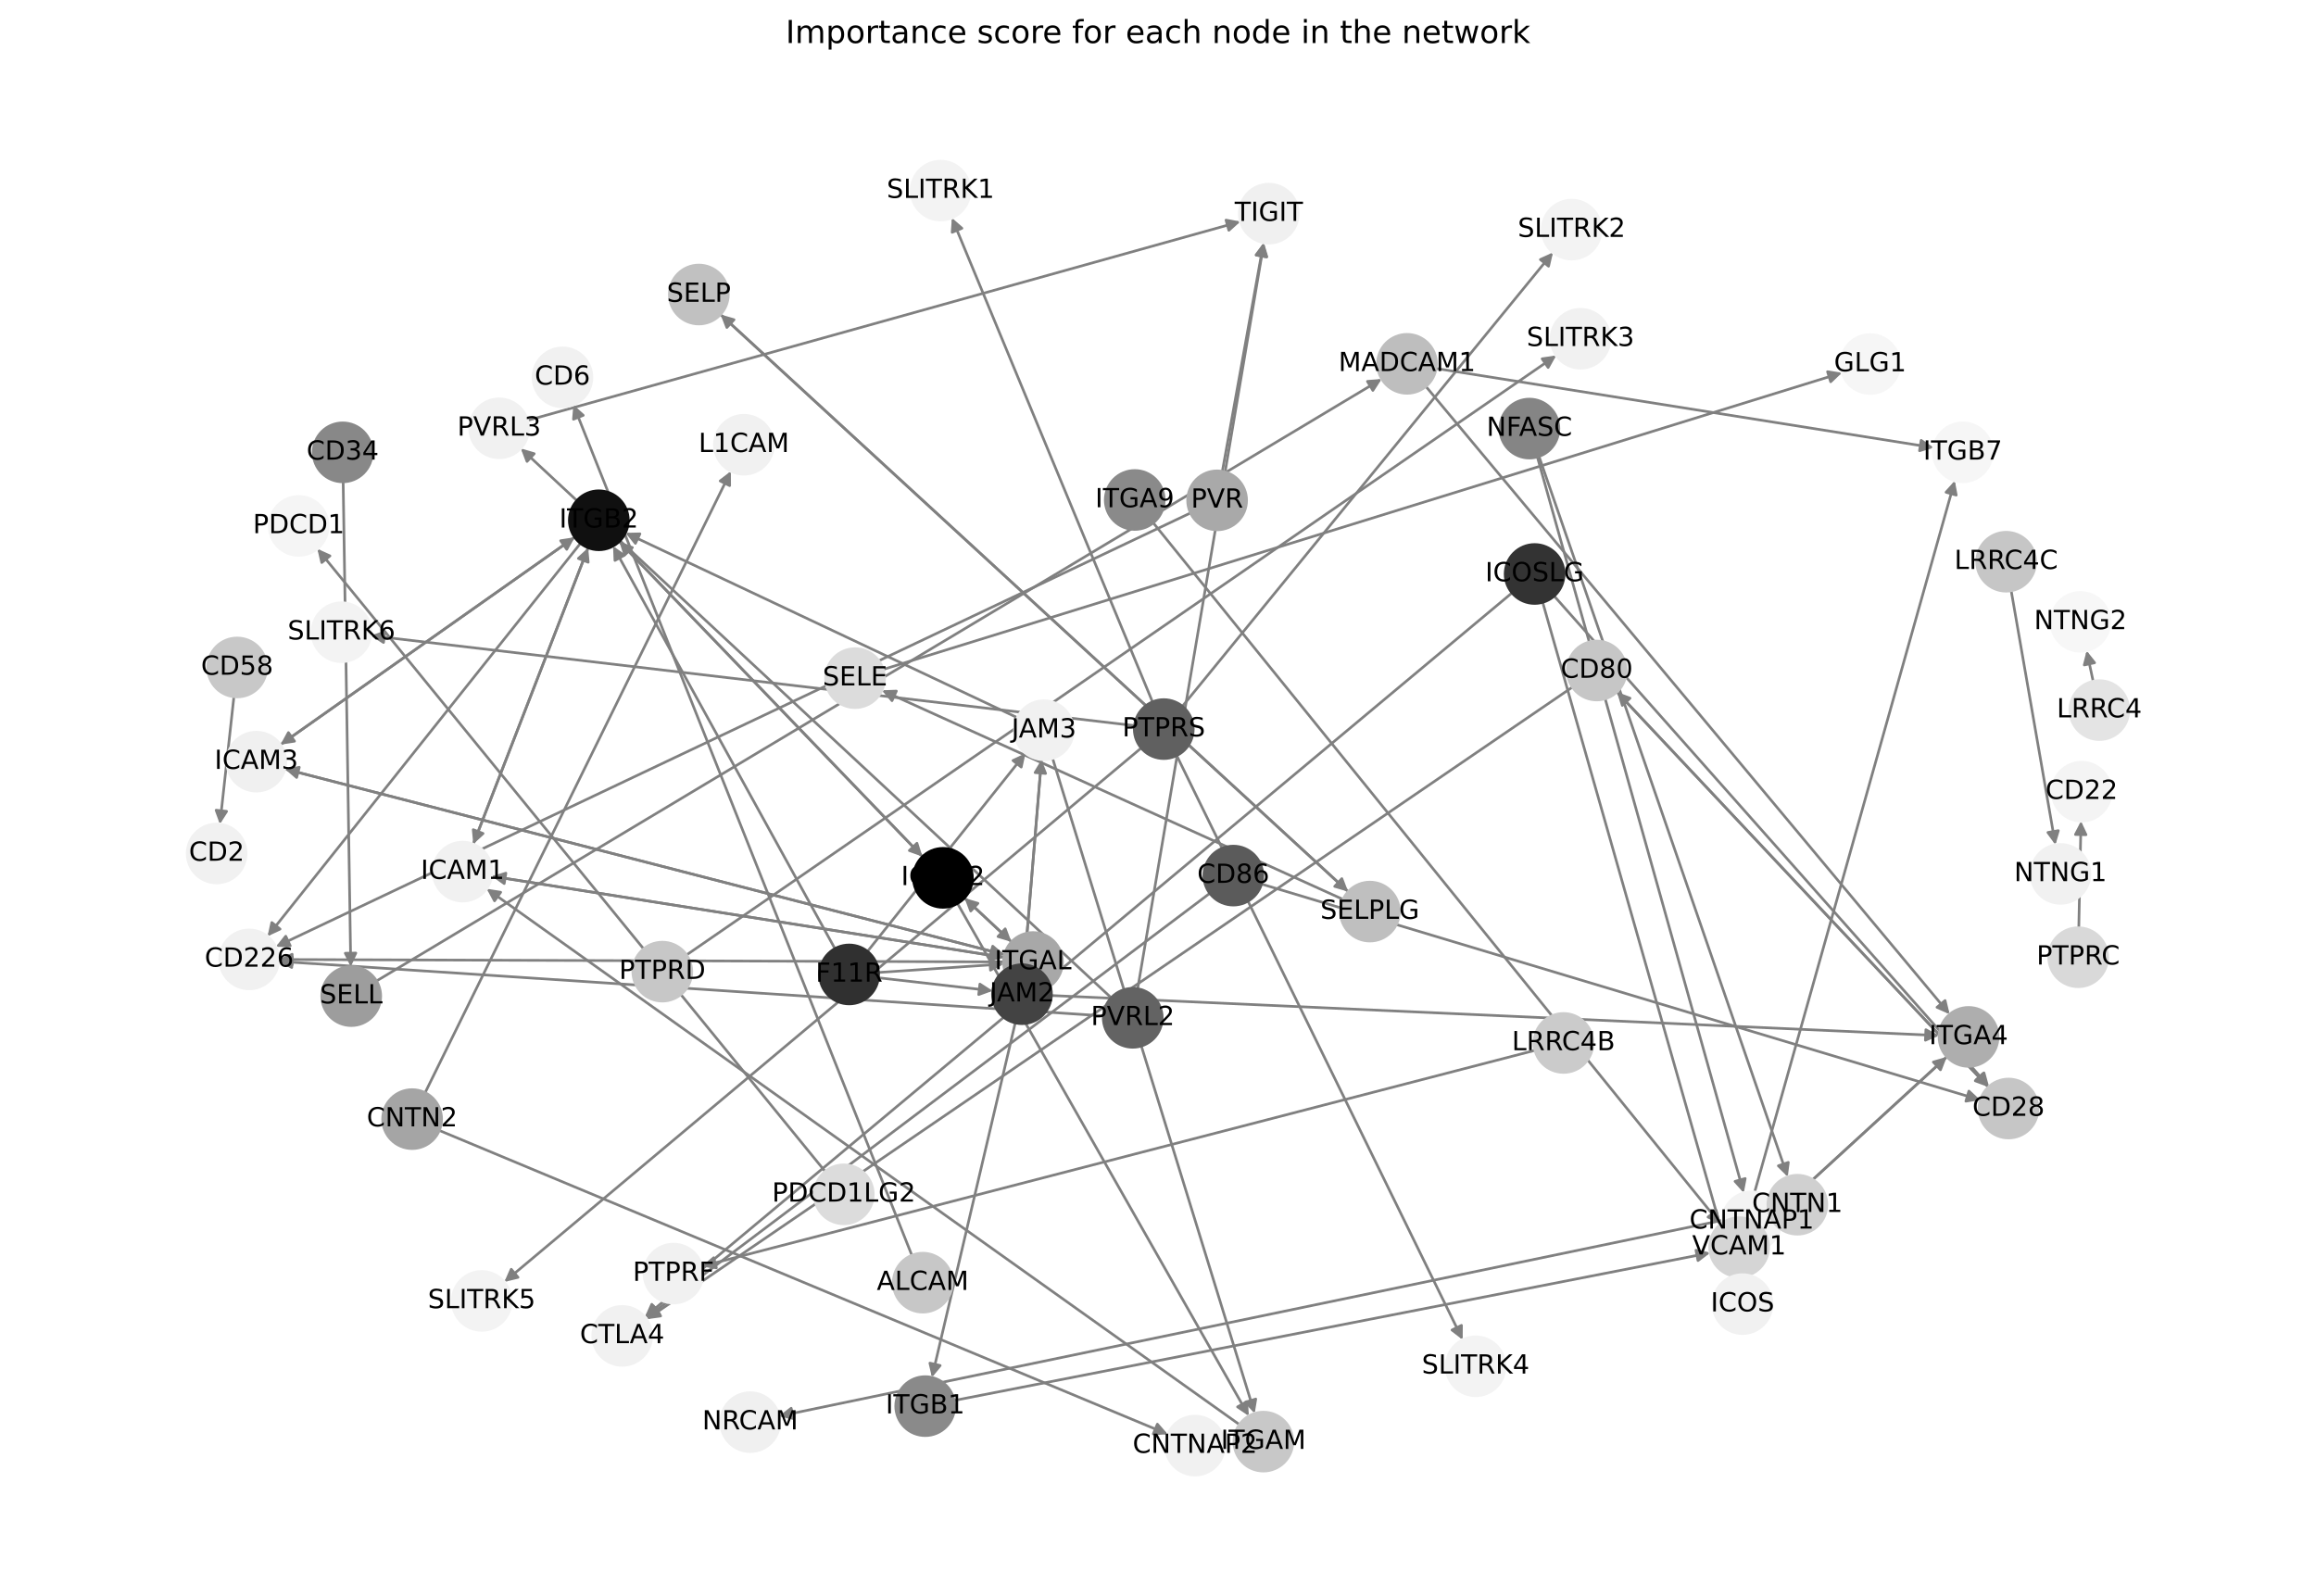 <?xml version="1.0" encoding="utf-8" standalone="no"?>
<!DOCTYPE svg PUBLIC "-//W3C//DTD SVG 1.1//EN"
  "http://www.w3.org/Graphics/SVG/1.1/DTD/svg11.dtd">
<!-- Created with matplotlib (https://matplotlib.org/) -->
<svg height="605.518pt" version="1.1" viewBox="0 0 878.4 605.518" width="878.4pt" xmlns="http://www.w3.org/2000/svg" xmlns:xlink="http://www.w3.org/1999/xlink">
 <defs>
  <style type="text/css">*{stroke-linecap:butt;stroke-linejoin:round;}</style>
 </defs>
 <g id="figure_1">
  <g id="patch_1">
   <path d="M 0 605.518 
L 878.4 605.518 
L 878.4 0 
L 0 0 
z
" style="fill:#ffffff;"/>
  </g>
  <g id="axes_1">
   <g id="patch_2">
    <path clip-path="url(#pc37f088c3a)" d="M 345.843 476.152 
Q 281.655 314.841 217.879 154.569 
" style="fill:none;stroke:#808080;stroke-linecap:round;"/>
    <path clip-path="url(#pc37f088c3a)" d="M 217.5 159.025 
L 217.879 154.569 
L 221.216 157.546 
L 217.5 159.025 
z
" style="fill:#808080;stroke:#808080;stroke-linecap:round;"/>
   </g>
   <g id="patch_3">
    <path clip-path="url(#pc37f088c3a)" d="M 788.433 351.925 
Q 788.852 331.697 789.249 312.587 
" style="fill:none;stroke:#808080;stroke-linecap:round;"/>
    <path clip-path="url(#pc37f088c3a)" d="M 787.166 316.545 
L 789.249 312.587 
L 791.165 316.628 
L 787.166 316.545 
z
" style="fill:#808080;stroke:#808080;stroke-linecap:round;"/>
   </g>
   <g id="patch_4">
    <path clip-path="url(#pc37f088c3a)" d="M 361.88 531.228 
Q 505.26 503.221 647.543 475.429 
" style="fill:none;stroke:#808080;stroke-linecap:round;"/>
    <path clip-path="url(#pc37f088c3a)" d="M 643.234 474.233 
L 647.543 475.429 
L 644.001 478.159 
L 643.234 474.233 
z
" style="fill:#808080;stroke:#808080;stroke-linecap:round;"/>
   </g>
   <g id="patch_5">
    <path clip-path="url(#pc37f088c3a)" d="M 220.155 206.096 
Q 160.813 280.633 102.168 354.295 
" style="fill:none;stroke:#808080;stroke-linecap:round;"/>
    <path clip-path="url(#pc37f088c3a)" d="M 106.224 352.412 
L 102.168 354.295 
L 103.094 349.92 
L 106.224 352.412 
z
" style="fill:#808080;stroke:#808080;stroke-linecap:round;"/>
   </g>
   <g id="patch_6">
    <path clip-path="url(#pc37f088c3a)" d="M 223.077 207.775 
Q 201.288 263.986 179.903 319.155 
" style="fill:none;stroke:#808080;stroke-linecap:round;"/>
    <path clip-path="url(#pc37f088c3a)" d="M 183.213 316.148 
L 179.903 319.155 
L 179.484 314.702 
L 183.213 316.148 
z
" style="fill:#808080;stroke:#808080;stroke-linecap:round;"/>
   </g>
   <g id="patch_7">
    <path clip-path="url(#pc37f088c3a)" d="M 217.981 203.791 
Q 162.174 243.129 107.28 281.823 
" style="fill:none;stroke:#808080;stroke-linecap:round;"/>
    <path clip-path="url(#pc37f088c3a)" d="M 111.702 281.153 
L 107.28 281.823 
L 109.397 277.884 
L 111.702 281.153 
z
" style="fill:#808080;stroke:#808080;stroke-linecap:round;"/>
   </g>
   <g id="patch_8">
    <path clip-path="url(#pc37f088c3a)" d="M 234.871 205.407 
Q 292.373 265.167 349.1 324.121 
" style="fill:none;stroke:#808080;stroke-linecap:round;"/>
    <path clip-path="url(#pc37f088c3a)" d="M 347.768 319.852 
L 349.1 324.121 
L 344.886 322.625 
L 347.768 319.852 
z
" style="fill:#808080;stroke:#808080;stroke-linecap:round;"/>
   </g>
   <g id="patch_9">
    <path clip-path="url(#pc37f088c3a)" d="M 380.609 364.873 
Q 243.148 364.415 106.804 363.96 
" style="fill:none;stroke:#808080;stroke-linecap:round;"/>
    <path clip-path="url(#pc37f088c3a)" d="M 110.798 365.973 
L 106.804 363.96 
L 110.811 361.973 
L 110.798 365.973 
z
" style="fill:#808080;stroke:#808080;stroke-linecap:round;"/>
   </g>
   <g id="patch_10">
    <path clip-path="url(#pc37f088c3a)" d="M 380.749 363.16 
Q 283.624 347.767 187.603 332.548 
" style="fill:none;stroke:#808080;stroke-linecap:round;"/>
    <path clip-path="url(#pc37f088c3a)" d="M 191.241 335.15 
L 187.603 332.548 
L 191.867 331.199 
L 191.241 335.15 
z
" style="fill:#808080;stroke:#808080;stroke-linecap:round;"/>
   </g>
   <g id="patch_11">
    <path clip-path="url(#pc37f088c3a)" d="M 380.964 362.117 
Q 244.511 326.908 109.141 291.98 
" style="fill:none;stroke:#808080;stroke-linecap:round;"/>
    <path clip-path="url(#pc37f088c3a)" d="M 112.515 294.915 
L 109.141 291.98 
L 113.514 291.042 
L 112.515 294.915 
z
" style="fill:#808080;stroke:#808080;stroke-linecap:round;"/>
   </g>
   <g id="patch_12">
    <path clip-path="url(#pc37f088c3a)" d="M 383.624 357.278 
Q 374.712 348.949 366.617 341.383 
" style="fill:none;stroke:#808080;stroke-linecap:round;"/>
    <path clip-path="url(#pc37f088c3a)" d="M 368.173 345.576 
L 366.617 341.383 
L 370.905 342.653 
L 368.173 345.576 
z
" style="fill:#808080;stroke:#808080;stroke-linecap:round;"/>
   </g>
   <g id="patch_13">
    <path clip-path="url(#pc37f088c3a)" d="M 418.47 385.337 
Q 262.066 374.997 106.778 364.73 
" style="fill:none;stroke:#808080;stroke-linecap:round;"/>
    <path clip-path="url(#pc37f088c3a)" d="M 110.638 366.99 
L 106.778 364.73 
L 110.902 362.999 
L 110.638 366.99 
z
" style="fill:#808080;stroke:#808080;stroke-linecap:round;"/>
   </g>
   <g id="patch_14">
    <path clip-path="url(#pc37f088c3a)" d="M 421.439 378.458 
Q 309.475 274.27 198.329 170.844 
" style="fill:none;stroke:#808080;stroke-linecap:round;"/>
    <path clip-path="url(#pc37f088c3a)" d="M 199.895 175.034 
L 198.329 170.844 
L 202.62 172.105 
L 199.895 175.034 
z
" style="fill:#808080;stroke:#808080;stroke-linecap:round;"/>
   </g>
   <g id="patch_15">
    <path clip-path="url(#pc37f088c3a)" d="M 431.49 375.049 
Q 455.429 233.556 479.182 93.166 
" style="fill:none;stroke:#808080;stroke-linecap:round;"/>
    <path clip-path="url(#pc37f088c3a)" d="M 476.542 96.776 
L 479.182 93.166 
L 480.486 97.444 
L 476.542 96.776 
z
" style="fill:#808080;stroke:#808080;stroke-linecap:round;"/>
   </g>
   <g id="patch_16">
    <path clip-path="url(#pc37f088c3a)" d="M 200.091 159.463 
Q 335.276 121.755 469.384 84.346 
" style="fill:none;stroke:#808080;stroke-linecap:round;"/>
    <path clip-path="url(#pc37f088c3a)" d="M 464.994 83.495 
L 469.384 84.346 
L 466.069 87.348 
L 464.994 83.495 
z
" style="fill:#808080;stroke:#808080;stroke-linecap:round;"/>
   </g>
   <g id="patch_17">
    <path clip-path="url(#pc37f088c3a)" d="M 583.084 173.337 
Q 622.225 312.918 661.064 451.422 
" style="fill:none;stroke:#808080;stroke-linecap:round;"/>
    <path clip-path="url(#pc37f088c3a)" d="M 661.91 447.03 
L 661.064 451.422 
L 658.059 448.11 
L 661.91 447.03 
z
" style="fill:#808080;stroke:#808080;stroke-linecap:round;"/>
   </g>
   <g id="patch_18">
    <path clip-path="url(#pc37f088c3a)" d="M 583.713 173.139 
Q 630.878 309.768 677.678 445.341 
" style="fill:none;stroke:#808080;stroke-linecap:round;"/>
    <path clip-path="url(#pc37f088c3a)" d="M 678.263 440.907 
L 677.678 445.341 
L 674.482 442.212 
L 678.263 440.907 
z
" style="fill:#808080;stroke:#808080;stroke-linecap:round;"/>
   </g>
   <g id="patch_19">
    <path clip-path="url(#pc37f088c3a)" d="M 161.243 414.466 
Q 219.222 296.598 276.709 179.732 
" style="fill:none;stroke:#808080;stroke-linecap:round;"/>
    <path clip-path="url(#pc37f088c3a)" d="M 273.148 182.439 
L 276.709 179.732 
L 276.738 184.204 
L 273.148 182.439 
z
" style="fill:#808080;stroke:#808080;stroke-linecap:round;"/>
   </g>
   <g id="patch_20">
    <path clip-path="url(#pc37f088c3a)" d="M 166.623 428.804 
Q 304.766 486.418 441.878 543.602 
" style="fill:none;stroke:#808080;stroke-linecap:round;"/>
    <path clip-path="url(#pc37f088c3a)" d="M 438.956 540.216 
L 441.878 543.602 
L 437.416 543.908 
L 438.956 540.216 
z
" style="fill:#808080;stroke:#808080;stroke-linecap:round;"/>
   </g>
   <g id="patch_21">
    <path clip-path="url(#pc37f088c3a)" d="M 670.744 459.243 
Q 483.108 498.207 296.567 536.943 
" style="fill:none;stroke:#808080;stroke-linecap:round;"/>
    <path clip-path="url(#pc37f088c3a)" d="M 300.89 538.088 
L 296.567 536.943 
L 300.076 534.172 
L 300.89 538.088 
z
" style="fill:#808080;stroke:#808080;stroke-linecap:round;"/>
   </g>
   <g id="patch_22">
    <path clip-path="url(#pc37f088c3a)" d="M 451.517 194.583 
Q 278.063 276.855 105.619 358.648 
" style="fill:none;stroke:#808080;stroke-linecap:round;"/>
    <path clip-path="url(#pc37f088c3a)" d="M 110.09 358.741 
L 105.619 358.648 
L 108.376 355.127 
L 110.09 358.741 
z
" style="fill:#808080;stroke:#808080;stroke-linecap:round;"/>
   </g>
   <g id="patch_23">
    <path clip-path="url(#pc37f088c3a)" d="M 463.604 178.79 
Q 471.426 135.418 479.05 93.146 
" style="fill:none;stroke:#808080;stroke-linecap:round;"/>
    <path clip-path="url(#pc37f088c3a)" d="M 476.372 96.727 
L 479.05 93.146 
L 480.308 97.437 
L 476.372 96.727 
z
" style="fill:#808080;stroke:#808080;stroke-linecap:round;"/>
   </g>
   <g id="patch_24">
    <path clip-path="url(#pc37f088c3a)" d="M 334.983 253.924 
Q 516.802 197.656 697.554 141.719 
" style="fill:none;stroke:#808080;stroke-linecap:round;"/>
    <path clip-path="url(#pc37f088c3a)" d="M 693.141 140.991 
L 697.554 141.719 
L 694.324 144.812 
L 693.141 140.991 
z
" style="fill:#808080;stroke:#808080;stroke-linecap:round;"/>
   </g>
   <g id="patch_25">
    <path clip-path="url(#pc37f088c3a)" d="M 273.282 119.288 
Q 392.307 228.752 510.508 337.458 
" style="fill:none;stroke:#808080;stroke-linecap:round;"/>
    <path clip-path="url(#pc37f088c3a)" d="M 508.918 333.278 
L 510.508 337.458 
L 506.21 336.223 
L 508.918 333.278 
z
" style="fill:#808080;stroke:#808080;stroke-linecap:round;"/>
   </g>
   <g id="patch_26">
    <path clip-path="url(#pc37f088c3a)" d="M 511.328 338.212 
Q 392.303 228.749 274.102 120.042 
" style="fill:none;stroke:#808080;stroke-linecap:round;"/>
    <path clip-path="url(#pc37f088c3a)" d="M 275.692 124.222 
L 274.102 120.042 
L 278.4 121.278 
L 275.692 124.222 
z
" style="fill:#808080;stroke:#808080;stroke-linecap:round;"/>
   </g>
   <g id="patch_27">
    <path clip-path="url(#pc37f088c3a)" d="M 509.378 341.165 
Q 421.929 301.506 335.499 262.309 
" style="fill:none;stroke:#808080;stroke-linecap:round;"/>
    <path clip-path="url(#pc37f088c3a)" d="M 338.316 265.782 
L 335.499 262.309 
L 339.968 262.139 
L 338.316 265.782 
z
" style="fill:#808080;stroke:#808080;stroke-linecap:round;"/>
   </g>
   <g id="patch_28">
    <path clip-path="url(#pc37f088c3a)" d="M 130.152 182.759 
Q 131.595 274.711 133.021 365.545 
" style="fill:none;stroke:#808080;stroke-linecap:round;"/>
    <path clip-path="url(#pc37f088c3a)" d="M 134.958 361.514 
L 133.021 365.545 
L 130.959 361.577 
L 134.958 361.514 
z
" style="fill:#808080;stroke:#808080;stroke-linecap:round;"/>
   </g>
   <g id="patch_29">
    <path clip-path="url(#pc37f088c3a)" d="M 142.804 372.097 
Q 333.43 257.925 523.096 144.328 
" style="fill:none;stroke:#808080;stroke-linecap:round;"/>
    <path clip-path="url(#pc37f088c3a)" d="M 518.637 144.667 
L 523.096 144.328 
L 520.692 148.099 
L 518.637 144.667 
z
" style="fill:#808080;stroke:#808080;stroke-linecap:round;"/>
   </g>
   <g id="patch_30">
    <path clip-path="url(#pc37f088c3a)" d="M 544.69 139.766 
Q 639.039 154.79 732.283 169.637 
" style="fill:none;stroke:#808080;stroke-linecap:round;"/>
    <path clip-path="url(#pc37f088c3a)" d="M 728.648 167.033 
L 732.283 169.637 
L 728.019 170.983 
L 728.648 167.033 
z
" style="fill:#808080;stroke:#808080;stroke-linecap:round;"/>
   </g>
   <g id="patch_31">
    <path clip-path="url(#pc37f088c3a)" d="M 540.809 146.592 
Q 640.136 265.661 738.747 383.871 
" style="fill:none;stroke:#808080;stroke-linecap:round;"/>
    <path clip-path="url(#pc37f088c3a)" d="M 737.72 379.519 
L 738.747 383.871 
L 734.649 382.081 
L 737.72 379.519 
z
" style="fill:#808080;stroke:#808080;stroke-linecap:round;"/>
   </g>
   <g id="patch_32">
    <path clip-path="url(#pc37f088c3a)" d="M 662.639 462.311 
Q 702.02 322.324 741.098 183.414 
" style="fill:none;stroke:#808080;stroke-linecap:round;"/>
    <path clip-path="url(#pc37f088c3a)" d="M 738.089 186.723 
L 741.098 183.414 
L 741.94 187.806 
L 738.089 186.723 
z
" style="fill:#808080;stroke:#808080;stroke-linecap:round;"/>
   </g>
   <g id="patch_33">
    <path clip-path="url(#pc37f088c3a)" d="M 667.852 465.519 
Q 703.118 433.196 737.559 401.628 
" style="fill:none;stroke:#808080;stroke-linecap:round;"/>
    <path clip-path="url(#pc37f088c3a)" d="M 733.259 402.857 
L 737.559 401.628 
L 735.962 405.805 
L 733.259 402.857 
z
" style="fill:#808080;stroke:#808080;stroke-linecap:round;"/>
   </g>
   <g id="patch_34">
    <path clip-path="url(#pc37f088c3a)" d="M 437.411 198.341 
Q 544.996 331.36 651.879 463.51 
" style="fill:none;stroke:#808080;stroke-linecap:round;"/>
    <path clip-path="url(#pc37f088c3a)" d="M 650.918 459.142 
L 651.879 463.51 
L 647.808 461.658 
L 650.918 459.142 
z
" style="fill:#808080;stroke:#808080;stroke-linecap:round;"/>
   </g>
   <g id="patch_35">
    <path clip-path="url(#pc37f088c3a)" d="M 738.387 400.87 
Q 703.121 433.193 668.68 464.761 
" style="fill:none;stroke:#808080;stroke-linecap:round;"/>
    <path clip-path="url(#pc37f088c3a)" d="M 672.98 463.532 
L 668.68 464.761 
L 670.277 460.583 
L 672.98 463.532 
z
" style="fill:#808080;stroke:#808080;stroke-linecap:round;"/>
   </g>
   <g id="patch_36">
    <path clip-path="url(#pc37f088c3a)" d="M 88.718 264.294 
Q 86.058 288.462 83.521 311.519 
" style="fill:none;stroke:#808080;stroke-linecap:round;"/>
    <path clip-path="url(#pc37f088c3a)" d="M 85.946 307.761 
L 83.521 311.519 
L 81.97 307.324 
L 85.946 307.761 
z
" style="fill:#808080;stroke:#808080;stroke-linecap:round;"/>
   </g>
   <g id="patch_37">
    <path clip-path="url(#pc37f088c3a)" d="M 106.368 282.466 
Q 162.175 243.128 217.069 204.434 
" style="fill:none;stroke:#808080;stroke-linecap:round;"/>
    <path clip-path="url(#pc37f088c3a)" d="M 212.647 205.104 
L 217.069 204.434 
L 214.952 208.373 
L 212.647 205.104 
z
" style="fill:#808080;stroke:#808080;stroke-linecap:round;"/>
   </g>
   <g id="patch_38">
    <path clip-path="url(#pc37f088c3a)" d="M 108.058 291.7 
Q 244.511 326.908 379.881 361.837 
" style="fill:none;stroke:#808080;stroke-linecap:round;"/>
    <path clip-path="url(#pc37f088c3a)" d="M 376.507 358.901 
L 379.881 361.837 
L 375.508 362.774 
L 376.507 358.901 
z
" style="fill:#808080;stroke:#808080;stroke-linecap:round;"/>
   </g>
   <g id="patch_39">
    <path clip-path="url(#pc37f088c3a)" d="M 179.498 320.199 
Q 201.287 263.988 222.672 208.819 
" style="fill:none;stroke:#808080;stroke-linecap:round;"/>
    <path clip-path="url(#pc37f088c3a)" d="M 219.362 211.826 
L 222.672 208.819 
L 223.092 213.272 
L 219.362 211.826 
z
" style="fill:#808080;stroke:#808080;stroke-linecap:round;"/>
   </g>
   <g id="patch_40">
    <path clip-path="url(#pc37f088c3a)" d="M 186.499 332.373 
Q 283.624 347.767 379.645 362.985 
" style="fill:none;stroke:#808080;stroke-linecap:round;"/>
    <path clip-path="url(#pc37f088c3a)" d="M 376.007 360.384 
L 379.645 362.985 
L 375.381 364.334 
L 376.007 360.384 
z
" style="fill:#808080;stroke:#808080;stroke-linecap:round;"/>
   </g>
   <g id="patch_41">
    <path clip-path="url(#pc37f088c3a)" d="M 349.876 324.927 
Q 292.373 265.167 235.646 206.213 
" style="fill:none;stroke:#808080;stroke-linecap:round;"/>
    <path clip-path="url(#pc37f088c3a)" d="M 236.978 210.482 
L 235.646 206.213 
L 239.861 207.709 
L 236.978 210.482 
z
" style="fill:#808080;stroke:#808080;stroke-linecap:round;"/>
   </g>
   <g id="patch_42">
    <path clip-path="url(#pc37f088c3a)" d="M 365.796 340.617 
Q 374.708 348.945 382.803 356.511 
" style="fill:none;stroke:#808080;stroke-linecap:round;"/>
    <path clip-path="url(#pc37f088c3a)" d="M 381.246 352.318 
L 382.803 356.511 
L 378.515 355.241 
L 381.246 352.318 
z
" style="fill:#808080;stroke:#808080;stroke-linecap:round;"/>
   </g>
   <g id="patch_43">
    <path clip-path="url(#pc37f088c3a)" d="M 363.153 342.704 
Q 418.398 439.908 473.09 536.14 
" style="fill:none;stroke:#808080;stroke-linecap:round;"/>
    <path clip-path="url(#pc37f088c3a)" d="M 472.853 531.674 
L 473.09 536.14 
L 469.375 533.65 
L 472.853 531.674 
z
" style="fill:#808080;stroke:#808080;stroke-linecap:round;"/>
   </g>
   <g id="patch_44">
    <path clip-path="url(#pc37f088c3a)" d="M 388.538 365.971 
Q 391.771 327.049 394.912 289.24 
" style="fill:none;stroke:#808080;stroke-linecap:round;"/>
    <path clip-path="url(#pc37f088c3a)" d="M 392.588 293.061 
L 394.912 289.24 
L 396.574 293.392 
L 392.588 293.061 
z
" style="fill:#808080;stroke:#808080;stroke-linecap:round;"/>
   </g>
   <g id="patch_45">
    <path clip-path="url(#pc37f088c3a)" d="M 385.055 388.002 
Q 369.26 455.245 353.721 521.401 
" style="fill:none;stroke:#808080;stroke-linecap:round;"/>
    <path clip-path="url(#pc37f088c3a)" d="M 356.583 517.964 
L 353.721 521.401 
L 352.689 517.049 
L 356.583 517.964 
z
" style="fill:#808080;stroke:#808080;stroke-linecap:round;"/>
   </g>
   <g id="patch_46">
    <path clip-path="url(#pc37f088c3a)" d="M 398.779 377.619 
Q 567.118 385.216 734.34 392.763 
" style="fill:none;stroke:#808080;stroke-linecap:round;"/>
    <path clip-path="url(#pc37f088c3a)" d="M 730.434 390.585 
L 734.34 392.763 
L 730.253 394.58 
L 730.434 390.585 
z
" style="fill:#808080;stroke:#808080;stroke-linecap:round;"/>
   </g>
   <g id="patch_47">
    <path clip-path="url(#pc37f088c3a)" d="M 395.004 288.128 
Q 391.771 327.051 388.63 364.859 
" style="fill:none;stroke:#808080;stroke-linecap:round;"/>
    <path clip-path="url(#pc37f088c3a)" d="M 390.954 361.038 
L 388.63 364.859 
L 386.968 360.707 
L 390.954 361.038 
z
" style="fill:#808080;stroke:#808080;stroke-linecap:round;"/>
   </g>
   <g id="patch_48">
    <path clip-path="url(#pc37f088c3a)" d="M 385.82 272.214 
Q 311.524 237.167 238.239 202.597 
" style="fill:none;stroke:#808080;stroke-linecap:round;"/>
    <path clip-path="url(#pc37f088c3a)" d="M 241.004 206.112 
L 238.239 202.597 
L 242.71 202.494 
L 241.004 206.112 
z
" style="fill:#808080;stroke:#808080;stroke-linecap:round;"/>
   </g>
   <g id="patch_49">
    <path clip-path="url(#pc37f088c3a)" d="M 399.226 287.669 
Q 437.549 411.91 475.543 535.083 
" style="fill:none;stroke:#808080;stroke-linecap:round;"/>
    <path clip-path="url(#pc37f088c3a)" d="M 476.276 530.671 
L 475.543 535.083 
L 472.453 531.85 
L 476.276 530.671 
z
" style="fill:#808080;stroke:#808080;stroke-linecap:round;"/>
   </g>
   <g id="patch_50">
    <path clip-path="url(#pc37f088c3a)" d="M 470.059 540.348 
Q 327.313 438.728 185.478 337.757 
" style="fill:none;stroke:#808080;stroke-linecap:round;"/>
    <path clip-path="url(#pc37f088c3a)" d="M 187.576 341.706 
L 185.478 337.757 
L 189.896 338.447 
L 187.576 341.706 
z
" style="fill:#808080;stroke:#808080;stroke-linecap:round;"/>
   </g>
   <g id="patch_51">
    <path clip-path="url(#pc37f088c3a)" d="M 316.663 359.832 
Q 274.588 283.487 233.053 208.12 
" style="fill:none;stroke:#808080;stroke-linecap:round;"/>
    <path clip-path="url(#pc37f088c3a)" d="M 233.232 212.589 
L 233.053 208.12 
L 236.736 210.658 
L 233.232 212.589 
z
" style="fill:#808080;stroke:#808080;stroke-linecap:round;"/>
   </g>
   <g id="patch_52">
    <path clip-path="url(#pc37f088c3a)" d="M 333.214 368.87 
Q 356.923 367.267 379.517 365.74 
" style="fill:none;stroke:#808080;stroke-linecap:round;"/>
    <path clip-path="url(#pc37f088c3a)" d="M 375.392 364.014 
L 379.517 365.74 
L 375.661 368.005 
L 375.392 364.014 
z
" style="fill:#808080;stroke:#808080;stroke-linecap:round;"/>
   </g>
   <g id="patch_53">
    <path clip-path="url(#pc37f088c3a)" d="M 333.17 370.894 
Q 354.837 373.37 375.393 375.719 
" style="fill:none;stroke:#808080;stroke-linecap:round;"/>
    <path clip-path="url(#pc37f088c3a)" d="M 371.646 373.278 
L 375.393 375.719 
L 371.192 377.252 
L 371.646 373.278 
z
" style="fill:#808080;stroke:#808080;stroke-linecap:round;"/>
   </g>
   <g id="patch_54">
    <path clip-path="url(#pc37f088c3a)" d="M 329.027 360.885 
Q 358.992 323.306 388.26 286.602 
" style="fill:none;stroke:#808080;stroke-linecap:round;"/>
    <path clip-path="url(#pc37f088c3a)" d="M 384.203 288.482 
L 388.26 286.602 
L 387.33 290.976 
L 384.203 288.482 
z
" style="fill:#808080;stroke:#808080;stroke-linecap:round;"/>
   </g>
   <g id="patch_55">
    <path clip-path="url(#pc37f088c3a)" d="M 312.965 444.367 
Q 216.663 326.263 121.068 209.026 
" style="fill:none;stroke:#808080;stroke-linecap:round;"/>
    <path clip-path="url(#pc37f088c3a)" d="M 122.046 213.39 
L 121.068 209.026 
L 125.146 210.863 
L 122.046 213.39 
z
" style="fill:#808080;stroke:#808080;stroke-linecap:round;"/>
   </g>
   <g id="patch_56">
    <path clip-path="url(#pc37f088c3a)" d="M 478.477 335.347 
Q 614.778 376.305 750.009 416.942 
" style="fill:none;stroke:#808080;stroke-linecap:round;"/>
    <path clip-path="url(#pc37f088c3a)" d="M 746.753 413.875 
L 750.009 416.942 
L 745.602 417.706 
L 746.753 413.875 
z
" style="fill:#808080;stroke:#808080;stroke-linecap:round;"/>
   </g>
   <g id="patch_57">
    <path clip-path="url(#pc37f088c3a)" d="M 458.837 338.856 
Q 351.875 419.426 245.806 499.324 
" style="fill:none;stroke:#808080;stroke-linecap:round;"/>
    <path clip-path="url(#pc37f088c3a)" d="M 250.204 498.514 
L 245.806 499.324 
L 247.798 495.319 
L 250.204 498.514 
z
" style="fill:#808080;stroke:#808080;stroke-linecap:round;"/>
   </g>
   <g id="patch_58">
    <path clip-path="url(#pc37f088c3a)" d="M 613.262 262.482 
Q 683.695 337.408 753.364 411.52 
" style="fill:none;stroke:#808080;stroke-linecap:round;"/>
    <path clip-path="url(#pc37f088c3a)" d="M 752.081 407.236 
L 753.364 411.52 
L 749.167 409.976 
L 752.081 407.236 
z
" style="fill:#808080;stroke:#808080;stroke-linecap:round;"/>
   </g>
   <g id="patch_59">
    <path clip-path="url(#pc37f088c3a)" d="M 596.369 260.642 
Q 420.792 380.531 246.139 499.788 
" style="fill:none;stroke:#808080;stroke-linecap:round;"/>
    <path clip-path="url(#pc37f088c3a)" d="M 250.57 499.185 
L 246.139 499.788 
L 248.315 495.881 
L 250.57 499.185 
z
" style="fill:#808080;stroke:#808080;stroke-linecap:round;"/>
   </g>
   <g id="patch_60">
    <path clip-path="url(#pc37f088c3a)" d="M 754.13 412.336 
Q 683.696 337.409 614.028 263.297 
" style="fill:none;stroke:#808080;stroke-linecap:round;"/>
    <path clip-path="url(#pc37f088c3a)" d="M 615.311 267.582 
L 614.028 263.297 
L 618.225 264.842 
L 615.311 267.582 
z
" style="fill:#808080;stroke:#808080;stroke-linecap:round;"/>
   </g>
   <g id="patch_61">
    <path clip-path="url(#pc37f088c3a)" d="M 585.109 228.478 
Q 621.472 356.201 657.529 482.849 
" style="fill:none;stroke:#808080;stroke-linecap:round;"/>
    <path clip-path="url(#pc37f088c3a)" d="M 658.357 478.455 
L 657.529 482.849 
L 654.51 479.55 
L 658.357 478.455 
z
" style="fill:#808080;stroke:#808080;stroke-linecap:round;"/>
   </g>
   <g id="patch_62">
    <path clip-path="url(#pc37f088c3a)" d="M 589.466 226.092 
Q 671.918 319.103 753.628 411.277 
" style="fill:none;stroke:#808080;stroke-linecap:round;"/>
    <path clip-path="url(#pc37f088c3a)" d="M 752.471 406.957 
L 753.628 411.277 
L 749.478 409.611 
L 752.471 406.957 
z
" style="fill:#808080;stroke:#808080;stroke-linecap:round;"/>
   </g>
   <g id="patch_63">
    <path clip-path="url(#pc37f088c3a)" d="M 573.463 224.891 
Q 409.013 362.225 245.42 498.842 
" style="fill:none;stroke:#808080;stroke-linecap:round;"/>
    <path clip-path="url(#pc37f088c3a)" d="M 249.772 497.813 
L 245.42 498.842 
L 247.208 494.743 
L 249.772 497.813 
z
" style="fill:#808080;stroke:#808080;stroke-linecap:round;"/>
   </g>
   <g id="patch_64">
    <path clip-path="url(#pc37f088c3a)" d="M 762.797 224.08 
Q 771.183 272.275 779.378 319.368 
" style="fill:none;stroke:#808080;stroke-linecap:round;"/>
    <path clip-path="url(#pc37f088c3a)" d="M 780.662 315.085 
L 779.378 319.368 
L 776.722 315.77 
L 780.662 315.085 
z
" style="fill:#808080;stroke:#808080;stroke-linecap:round;"/>
   </g>
   <g id="patch_65">
    <path clip-path="url(#pc37f088c3a)" d="M 793.882 258.418 
Q 792.64 252.619 791.632 247.914 
" style="fill:none;stroke:#808080;stroke-linecap:round;"/>
    <path clip-path="url(#pc37f088c3a)" d="M 790.514 252.244 
L 791.632 247.914 
L 794.425 251.406 
L 790.514 252.244 
z
" style="fill:#808080;stroke:#808080;stroke-linecap:round;"/>
   </g>
   <g id="patch_66">
    <path clip-path="url(#pc37f088c3a)" d="M 582.167 398.416 
Q 424.208 439.352 267.331 480.008 
" style="fill:none;stroke:#808080;stroke-linecap:round;"/>
    <path clip-path="url(#pc37f088c3a)" d="M 271.705 480.941 
L 267.331 480.008 
L 270.702 477.069 
L 271.705 480.941 
z
" style="fill:#808080;stroke:#808080;stroke-linecap:round;"/>
   </g>
   <g id="patch_67">
    <path clip-path="url(#pc37f088c3a)" d="M 437.109 266.234 
Q 399.063 174.433 361.446 83.665 
" style="fill:none;stroke:#808080;stroke-linecap:round;"/>
    <path clip-path="url(#pc37f088c3a)" d="M 361.13 88.126 
L 361.446 83.665 
L 364.825 86.594 
L 361.13 88.126 
z
" style="fill:#808080;stroke:#808080;stroke-linecap:round;"/>
   </g>
   <g id="patch_68">
    <path clip-path="url(#pc37f088c3a)" d="M 448.457 267.901 
Q 518.735 181.828 588.305 96.622 
" style="fill:none;stroke:#808080;stroke-linecap:round;"/>
    <path clip-path="url(#pc37f088c3a)" d="M 584.226 98.455 
L 588.305 96.622 
L 587.324 100.985 
L 584.226 98.455 
z
" style="fill:#808080;stroke:#808080;stroke-linecap:round;"/>
   </g>
   <g id="patch_69">
    <path clip-path="url(#pc37f088c3a)" d="M 446.303 286.602 
Q 500.53 397.406 554.266 507.207 
" style="fill:none;stroke:#808080;stroke-linecap:round;"/>
    <path clip-path="url(#pc37f088c3a)" d="M 554.304 502.735 
L 554.266 507.207 
L 550.712 504.493 
L 554.304 502.735 
z
" style="fill:#808080;stroke:#808080;stroke-linecap:round;"/>
   </g>
   <g id="patch_70">
    <path clip-path="url(#pc37f088c3a)" d="M 432.82 283.743 
Q 312.045 385.009 192.127 485.556 
" style="fill:none;stroke:#808080;stroke-linecap:round;"/>
    <path clip-path="url(#pc37f088c3a)" d="M 196.477 484.519 
L 192.127 485.556 
L 193.907 481.454 
L 196.477 484.519 
z
" style="fill:#808080;stroke:#808080;stroke-linecap:round;"/>
   </g>
   <g id="patch_71">
    <path clip-path="url(#pc37f088c3a)" d="M 430.286 275.251 
Q 285.449 258.185 141.723 241.249 
" style="fill:none;stroke:#808080;stroke-linecap:round;"/>
    <path clip-path="url(#pc37f088c3a)" d="M 145.462 243.703 
L 141.723 241.249 
L 145.93 239.731 
L 145.462 243.703 
z
" style="fill:#808080;stroke:#808080;stroke-linecap:round;"/>
   </g>
   <g id="patch_72">
    <path clip-path="url(#pc37f088c3a)" d="M 260.406 362.217 
Q 425.324 248.527 589.322 135.471 
" style="fill:none;stroke:#808080;stroke-linecap:round;"/>
    <path clip-path="url(#pc37f088c3a)" d="M 584.894 136.095 
L 589.322 135.471 
L 587.164 139.388 
L 584.894 136.095 
z
" style="fill:#808080;stroke:#808080;stroke-linecap:round;"/>
   </g>
   <g id="PathCollection_1">
    <defs>
     <path d="M 0 11.18 
C 2.965 11.18 5.809 10.002 7.906 7.906 
C 10.002 5.809 11.18 2.965 11.18 -0 
C 11.18 -2.965 10.002 -5.809 7.906 -7.906 
C 5.809 -10.002 2.965 -11.18 0 -11.18 
C -2.965 -11.18 -5.809 -10.002 -7.906 -7.906 
C -10.002 -5.809 -11.18 -2.965 -11.18 0 
C -11.18 2.965 -10.002 5.809 -7.906 7.906 
C -5.809 10.002 -2.965 11.18 0 11.18 
z
" id="C0_0_65a50b9852"/>
    </defs>
    <g clip-path="url(#pc37f088c3a)">
     <use style="fill:#c7c7c7;stroke:#c7c7c7;" x="349.977" xlink:href="#C0_0_65a50b9852" y="486.54"/>
    </g>
    <g clip-path="url(#pc37f088c3a)">
     <use style="fill:#f1f1f1;stroke:#f1f1f1;" x="213.332" xlink:href="#C0_0_65a50b9852" y="143.141"/>
    </g>
    <g clip-path="url(#pc37f088c3a)">
     <use style="fill:#d9d9d9;stroke:#d9d9d9;" x="788.202" xlink:href="#C0_0_65a50b9852" y="363.099"/>
    </g>
    <g clip-path="url(#pc37f088c3a)">
     <use style="fill:#f4f4f4;stroke:#f4f4f4;" x="789.504" xlink:href="#C0_0_65a50b9852" y="300.291"/>
    </g>
    <g clip-path="url(#pc37f088c3a)">
     <use style="fill:#8a8a8a;stroke:#8a8a8a;" x="350.909" xlink:href="#C0_0_65a50b9852" y="533.371"/>
    </g>
    <g clip-path="url(#pc37f088c3a)">
     <use style="fill:#101010;stroke:#101010;" x="227.118" xlink:href="#C0_0_65a50b9852" y="197.351"/>
    </g>
    <g clip-path="url(#pc37f088c3a)">
     <use style="fill:#a8a8a8;stroke:#a8a8a8;" x="391.791" xlink:href="#C0_0_65a50b9852" y="364.91"/>
    </g>
    <g clip-path="url(#pc37f088c3a)">
     <use style="fill:#636363;stroke:#636363;" x="429.625" xlink:href="#C0_0_65a50b9852" y="386.075"/>
    </g>
    <g clip-path="url(#pc37f088c3a)">
     <use style="fill:#f1f1f1;stroke:#f1f1f1;" x="189.326" xlink:href="#C0_0_65a50b9852" y="162.466"/>
    </g>
    <g clip-path="url(#pc37f088c3a)">
     <use style="fill:#858585;stroke:#858585;" x="580.064" xlink:href="#C0_0_65a50b9852" y="162.568"/>
    </g>
    <g clip-path="url(#pc37f088c3a)">
     <use style="fill:#f1f1f1;stroke:#f1f1f1;" x="453.226" xlink:href="#C0_0_65a50b9852" y="548.335"/>
    </g>
    <g clip-path="url(#pc37f088c3a)">
     <use style="fill:#f3f3f3;stroke:#f3f3f3;" x="664.384" xlink:href="#C0_0_65a50b9852" y="463.262"/>
    </g>
    <g clip-path="url(#pc37f088c3a)">
     <use style="fill:#a5a5a5;stroke:#a5a5a5;" x="156.306" xlink:href="#C0_0_65a50b9852" y="424.501"/>
    </g>
    <g clip-path="url(#pc37f088c3a)">
     <use style="fill:#d0d0d0;stroke:#d0d0d0;" x="681.692" xlink:href="#C0_0_65a50b9852" y="456.969"/>
    </g>
    <g clip-path="url(#pc37f088c3a)">
     <use style="fill:#f0f0f0;stroke:#f0f0f0;" x="284.525" xlink:href="#C0_0_65a50b9852" y="539.444"/>
    </g>
    <g clip-path="url(#pc37f088c3a)">
     <use style="fill:#f1f1f1;stroke:#f1f1f1;" x="255.428" xlink:href="#C0_0_65a50b9852" y="483.093"/>
    </g>
    <g clip-path="url(#pc37f088c3a)">
     <use style="fill:#f1f1f1;stroke:#f1f1f1;" x="282.137" xlink:href="#C0_0_65a50b9852" y="168.697"/>
    </g>
    <g clip-path="url(#pc37f088c3a)">
     <use style="fill:#a9a9a9;stroke:#a9a9a9;" x="461.619" xlink:href="#C0_0_65a50b9852" y="189.792"/>
    </g>
    <g clip-path="url(#pc37f088c3a)">
     <use style="fill:#f1f1f1;stroke:#f1f1f1;" x="94.506" xlink:href="#C0_0_65a50b9852" y="363.919"/>
    </g>
    <g clip-path="url(#pc37f088c3a)">
     <use style="fill:#dcdcdc;stroke:#dcdcdc;" x="324.3" xlink:href="#C0_0_65a50b9852" y="257.23"/>
    </g>
    <g clip-path="url(#pc37f088c3a)">
     <use style="fill:#f6f6f6;stroke:#f6f6f6;" x="709.3" xlink:href="#C0_0_65a50b9852" y="138.084"/>
    </g>
    <g clip-path="url(#pc37f088c3a)">
     <use style="fill:#c1c1c1;stroke:#c1c1c1;" x="265.051" xlink:href="#C0_0_65a50b9852" y="111.718"/>
    </g>
    <g clip-path="url(#pc37f088c3a)">
     <use style="fill:#bfbfbf;stroke:#bfbfbf;" x="519.559" xlink:href="#C0_0_65a50b9852" y="345.782"/>
    </g>
    <g clip-path="url(#pc37f088c3a)">
     <use style="fill:#888888;stroke:#888888;" x="129.976" xlink:href="#C0_0_65a50b9852" y="171.583"/>
    </g>
    <g clip-path="url(#pc37f088c3a)">
     <use style="fill:#9d9d9d;stroke:#9d9d9d;" x="133.214" xlink:href="#C0_0_65a50b9852" y="377.84"/>
    </g>
    <g clip-path="url(#pc37f088c3a)">
     <use style="fill:#bebebe;stroke:#bebebe;" x="533.648" xlink:href="#C0_0_65a50b9852" y="138.008"/>
    </g>
    <g clip-path="url(#pc37f088c3a)">
     <use style="fill:#d5d5d5;stroke:#d5d5d5;" x="659.612" xlink:href="#C0_0_65a50b9852" y="473.071"/>
    </g>
    <g clip-path="url(#pc37f088c3a)">
     <use style="fill:#f6f6f6;stroke:#f6f6f6;" x="744.43" xlink:href="#C0_0_65a50b9852" y="171.571"/>
    </g>
    <g clip-path="url(#pc37f088c3a)">
     <use style="fill:#8a8a8a;stroke:#8a8a8a;" x="430.378" xlink:href="#C0_0_65a50b9852" y="189.647"/>
    </g>
    <g clip-path="url(#pc37f088c3a)">
     <use style="fill:#aeaeae;stroke:#aeaeae;" x="746.627" xlink:href="#C0_0_65a50b9852" y="393.317"/>
    </g>
    <g clip-path="url(#pc37f088c3a)">
     <use style="fill:#c8c8c8;stroke:#c8c8c8;" x="89.941" xlink:href="#C0_0_65a50b9852" y="253.178"/>
    </g>
    <g clip-path="url(#pc37f088c3a)">
     <use style="fill:#f1f1f1;stroke:#f1f1f1;" x="82.175" xlink:href="#C0_0_65a50b9852" y="323.744"/>
    </g>
    <g clip-path="url(#pc37f088c3a)">
     <use style="fill:#f0f0f0;stroke:#f0f0f0;" x="97.231" xlink:href="#C0_0_65a50b9852" y="288.906"/>
    </g>
    <g clip-path="url(#pc37f088c3a)">
     <use style="fill:#f1f1f1;stroke:#f1f1f1;" x="175.457" xlink:href="#C0_0_65a50b9852" y="330.623"/>
    </g>
    <g clip-path="url(#pc37f088c3a)">
     <use style="stroke:#000000;" x="357.629" xlink:href="#C0_0_65a50b9852" y="332.984"/>
    </g>
    <g clip-path="url(#pc37f088c3a)">
     <use style="fill:#434343;stroke:#434343;" x="387.612" xlink:href="#C0_0_65a50b9852" y="377.115"/>
    </g>
    <g clip-path="url(#pc37f088c3a)">
     <use style="fill:#f1f1f1;stroke:#f1f1f1;" x="395.93" xlink:href="#C0_0_65a50b9852" y="276.984"/>
    </g>
    <g clip-path="url(#pc37f088c3a)">
     <use style="fill:#c8c8c8;stroke:#c8c8c8;" x="479.168" xlink:href="#C0_0_65a50b9852" y="546.833"/>
    </g>
    <g clip-path="url(#pc37f088c3a)">
     <use style="fill:#303030;stroke:#303030;" x="322.059" xlink:href="#C0_0_65a50b9852" y="369.624"/>
    </g>
    <g clip-path="url(#pc37f088c3a)">
     <use style="fill:#dcdcdc;stroke:#dcdcdc;" x="320.028" xlink:href="#C0_0_65a50b9852" y="453.029"/>
    </g>
    <g clip-path="url(#pc37f088c3a)">
     <use style="fill:#f5f5f5;stroke:#f5f5f5;" x="113.296" xlink:href="#C0_0_65a50b9852" y="199.495"/>
    </g>
    <g clip-path="url(#pc37f088c3a)">
     <use style="fill:#5b5b5b;stroke:#5b5b5b;" x="467.768" xlink:href="#C0_0_65a50b9852" y="332.129"/>
    </g>
    <g clip-path="url(#pc37f088c3a)">
     <use style="fill:#c6c6c6;stroke:#c6c6c6;" x="605.604" xlink:href="#C0_0_65a50b9852" y="254.336"/>
    </g>
    <g clip-path="url(#pc37f088c3a)">
     <use style="fill:#c6c6c6;stroke:#c6c6c6;" x="761.787" xlink:href="#C0_0_65a50b9852" y="420.481"/>
    </g>
    <g clip-path="url(#pc37f088c3a)">
     <use style="fill:#f1f1f1;stroke:#f1f1f1;" x="660.896" xlink:href="#C0_0_65a50b9852" y="494.676"/>
    </g>
    <g clip-path="url(#pc37f088c3a)">
     <use style="fill:#333333;stroke:#333333;" x="582.047" xlink:href="#C0_0_65a50b9852" y="217.723"/>
    </g>
    <g clip-path="url(#pc37f088c3a)">
     <use style="fill:#f1f1f1;stroke:#f1f1f1;" x="235.98" xlink:href="#C0_0_65a50b9852" y="506.725"/>
    </g>
    <g clip-path="url(#pc37f088c3a)">
     <use style="fill:#f0f0f0;stroke:#f0f0f0;" x="481.233" xlink:href="#C0_0_65a50b9852" y="81.041"/>
    </g>
    <g clip-path="url(#pc37f088c3a)">
     <use style="fill:#f1f1f1;stroke:#f1f1f1;" x="781.486" xlink:href="#C0_0_65a50b9852" y="331.486"/>
    </g>
    <g clip-path="url(#pc37f088c3a)">
     <use style="fill:#f7f7f7;stroke:#f7f7f7;" x="789.055" xlink:href="#C0_0_65a50b9852" y="235.888"/>
    </g>
    <g clip-path="url(#pc37f088c3a)">
     <use style="fill:#c6c6c6;stroke:#c6c6c6;" x="760.881" xlink:href="#C0_0_65a50b9852" y="213.069"/>
    </g>
    <g clip-path="url(#pc37f088c3a)">
     <use style="fill:#e4e4e4;stroke:#e4e4e4;" x="796.225" xlink:href="#C0_0_65a50b9852" y="269.354"/>
    </g>
    <g clip-path="url(#pc37f088c3a)">
     <use style="fill:#cbcbcb;stroke:#cbcbcb;" x="592.991" xlink:href="#C0_0_65a50b9852" y="395.611"/>
    </g>
    <g clip-path="url(#pc37f088c3a)">
     <use style="fill:#606060;stroke:#606060;" x="441.388" xlink:href="#C0_0_65a50b9852" y="276.56"/>
    </g>
    <g clip-path="url(#pc37f088c3a)">
     <use style="fill:#c7c7c7;stroke:#c7c7c7;" x="251.199" xlink:href="#C0_0_65a50b9852" y="368.563"/>
    </g>
    <g clip-path="url(#pc37f088c3a)">
     <use style="fill:#f1f1f1;stroke:#f1f1f1;" x="599.449" xlink:href="#C0_0_65a50b9852" y="128.49"/>
    </g>
    <g clip-path="url(#pc37f088c3a)">
     <use style="fill:#f3f3f3;stroke:#f3f3f3;" x="356.736" xlink:href="#C0_0_65a50b9852" y="72.302"/>
    </g>
    <g clip-path="url(#pc37f088c3a)">
     <use style="fill:#f3f3f3;stroke:#f3f3f3;" x="596.083" xlink:href="#C0_0_65a50b9852" y="87.096"/>
    </g>
    <g clip-path="url(#pc37f088c3a)">
     <use style="fill:#f3f3f3;stroke:#f3f3f3;" x="559.672" xlink:href="#C0_0_65a50b9852" y="518.253"/>
    </g>
    <g clip-path="url(#pc37f088c3a)">
     <use style="fill:#f3f3f3;stroke:#f3f3f3;" x="182.702" xlink:href="#C0_0_65a50b9852" y="493.459"/>
    </g>
    <g clip-path="url(#pc37f088c3a)">
     <use style="fill:#f3f3f3;stroke:#f3f3f3;" x="129.511" xlink:href="#C0_0_65a50b9852" y="239.81"/>
    </g>
   </g>
   <g id="text_1">
    <g clip-path="url(#pc37f088c3a)">
     <!-- ALCAM -->
     <g transform="translate(332.545 489.299)scale(0.1 -0.1)">
      <defs>
       <path d="M 34.188 63.188 
L 20.797 26.906 
L 47.609 26.906 
z
M 28.609 72.906 
L 39.797 72.906 
L 67.578 0 
L 57.328 0 
L 50.688 18.703 
L 17.828 18.703 
L 11.188 0 
L 0.781 0 
z
" id="DejaVuSans-65"/>
       <path d="M 9.812 72.906 
L 19.672 72.906 
L 19.672 8.297 
L 55.172 8.297 
L 55.172 0 
L 9.812 0 
z
" id="DejaVuSans-76"/>
       <path d="M 64.406 67.281 
L 64.406 56.891 
Q 59.422 61.531 53.781 63.812 
Q 48.141 66.109 41.797 66.109 
Q 29.297 66.109 22.656 58.469 
Q 16.016 50.828 16.016 36.375 
Q 16.016 21.969 22.656 14.328 
Q 29.297 6.688 41.797 6.688 
Q 48.141 6.688 53.781 8.984 
Q 59.422 11.281 64.406 15.922 
L 64.406 5.609 
Q 59.234 2.094 53.438 0.328 
Q 47.656 -1.422 41.219 -1.422 
Q 24.656 -1.422 15.125 8.703 
Q 5.609 18.844 5.609 36.375 
Q 5.609 53.953 15.125 64.078 
Q 24.656 74.219 41.219 74.219 
Q 47.75 74.219 53.531 72.484 
Q 59.328 70.75 64.406 67.281 
z
" id="DejaVuSans-67"/>
       <path d="M 9.812 72.906 
L 24.516 72.906 
L 43.109 23.297 
L 61.812 72.906 
L 76.516 72.906 
L 76.516 0 
L 66.891 0 
L 66.891 64.016 
L 48.094 14.016 
L 38.188 14.016 
L 19.391 64.016 
L 19.391 0 
L 9.812 0 
z
" id="DejaVuSans-77"/>
      </defs>
      <use xlink:href="#DejaVuSans-65"/>
      <use x="68.408" xlink:href="#DejaVuSans-76"/>
      <use x="124.121" xlink:href="#DejaVuSans-67"/>
      <use x="193.945" xlink:href="#DejaVuSans-65"/>
      <use x="262.354" xlink:href="#DejaVuSans-77"/>
     </g>
    </g>
   </g>
   <g id="text_2">
    <g clip-path="url(#pc37f088c3a)">
     <!-- CD6 -->
     <g transform="translate(202.809 145.9)scale(0.1 -0.1)">
      <defs>
       <path d="M 19.672 64.797 
L 19.672 8.109 
L 31.594 8.109 
Q 46.688 8.109 53.688 14.938 
Q 60.688 21.781 60.688 36.531 
Q 60.688 51.172 53.688 57.984 
Q 46.688 64.797 31.594 64.797 
z
M 9.812 72.906 
L 30.078 72.906 
Q 51.266 72.906 61.172 64.094 
Q 71.094 55.281 71.094 36.531 
Q 71.094 17.672 61.125 8.828 
Q 51.172 0 30.078 0 
L 9.812 0 
z
" id="DejaVuSans-68"/>
       <path d="M 33.016 40.375 
Q 26.375 40.375 22.484 35.828 
Q 18.609 31.297 18.609 23.391 
Q 18.609 15.531 22.484 10.953 
Q 26.375 6.391 33.016 6.391 
Q 39.656 6.391 43.531 10.953 
Q 47.406 15.531 47.406 23.391 
Q 47.406 31.297 43.531 35.828 
Q 39.656 40.375 33.016 40.375 
z
M 52.594 71.297 
L 52.594 62.312 
Q 48.875 64.062 45.094 64.984 
Q 41.312 65.922 37.594 65.922 
Q 27.828 65.922 22.672 59.328 
Q 17.531 52.734 16.797 39.406 
Q 19.672 43.656 24.016 45.922 
Q 28.375 48.188 33.594 48.188 
Q 44.578 48.188 50.953 41.516 
Q 57.328 34.859 57.328 23.391 
Q 57.328 12.156 50.688 5.359 
Q 44.047 -1.422 33.016 -1.422 
Q 20.359 -1.422 13.672 8.266 
Q 6.984 17.969 6.984 36.375 
Q 6.984 53.656 15.188 63.938 
Q 23.391 74.219 37.203 74.219 
Q 40.922 74.219 44.703 73.484 
Q 48.484 72.75 52.594 71.297 
z
" id="DejaVuSans-54"/>
      </defs>
      <use xlink:href="#DejaVuSans-67"/>
      <use x="69.824" xlink:href="#DejaVuSans-68"/>
      <use x="146.826" xlink:href="#DejaVuSans-54"/>
     </g>
    </g>
   </g>
   <g id="text_3">
    <g clip-path="url(#pc37f088c3a)">
     <!-- PTPRC -->
     <g transform="translate(772.402 365.858)scale(0.1 -0.1)">
      <defs>
       <path d="M 19.672 64.797 
L 19.672 37.406 
L 32.078 37.406 
Q 38.969 37.406 42.719 40.969 
Q 46.484 44.531 46.484 51.125 
Q 46.484 57.672 42.719 61.234 
Q 38.969 64.797 32.078 64.797 
z
M 9.812 72.906 
L 32.078 72.906 
Q 44.344 72.906 50.609 67.359 
Q 56.891 61.812 56.891 51.125 
Q 56.891 40.328 50.609 34.812 
Q 44.344 29.297 32.078 29.297 
L 19.672 29.297 
L 19.672 0 
L 9.812 0 
z
" id="DejaVuSans-80"/>
       <path d="M -0.297 72.906 
L 61.375 72.906 
L 61.375 64.594 
L 35.5 64.594 
L 35.5 0 
L 25.594 0 
L 25.594 64.594 
L -0.297 64.594 
z
" id="DejaVuSans-84"/>
       <path d="M 44.391 34.188 
Q 47.562 33.109 50.562 29.594 
Q 53.562 26.078 56.594 19.922 
L 66.609 0 
L 56 0 
L 46.688 18.703 
Q 43.062 26.031 39.672 28.422 
Q 36.281 30.812 30.422 30.812 
L 19.672 30.812 
L 19.672 0 
L 9.812 0 
L 9.812 72.906 
L 32.078 72.906 
Q 44.578 72.906 50.734 67.672 
Q 56.891 62.453 56.891 51.906 
Q 56.891 45.016 53.688 40.469 
Q 50.484 35.938 44.391 34.188 
z
M 19.672 64.797 
L 19.672 38.922 
L 32.078 38.922 
Q 39.203 38.922 42.844 42.219 
Q 46.484 45.516 46.484 51.906 
Q 46.484 58.297 42.844 61.547 
Q 39.203 64.797 32.078 64.797 
z
" id="DejaVuSans-82"/>
      </defs>
      <use xlink:href="#DejaVuSans-80"/>
      <use x="60.303" xlink:href="#DejaVuSans-84"/>
      <use x="121.387" xlink:href="#DejaVuSans-80"/>
      <use x="181.689" xlink:href="#DejaVuSans-82"/>
      <use x="246.172" xlink:href="#DejaVuSans-67"/>
     </g>
    </g>
   </g>
   <g id="text_4">
    <g clip-path="url(#pc37f088c3a)">
     <!-- CD22 -->
     <g transform="translate(775.8 303.051)scale(0.1 -0.1)">
      <defs>
       <path d="M 19.188 8.297 
L 53.609 8.297 
L 53.609 0 
L 7.328 0 
L 7.328 8.297 
Q 12.938 14.109 22.625 23.891 
Q 32.328 33.688 34.812 36.531 
Q 39.547 41.844 41.422 45.531 
Q 43.312 49.219 43.312 52.781 
Q 43.312 58.594 39.234 62.25 
Q 35.156 65.922 28.609 65.922 
Q 23.969 65.922 18.812 64.312 
Q 13.672 62.703 7.812 59.422 
L 7.812 69.391 
Q 13.766 71.781 18.938 73 
Q 24.125 74.219 28.422 74.219 
Q 39.75 74.219 46.484 68.547 
Q 53.219 62.891 53.219 53.422 
Q 53.219 48.922 51.531 44.891 
Q 49.859 40.875 45.406 35.406 
Q 44.188 33.984 37.641 27.219 
Q 31.109 20.453 19.188 8.297 
z
" id="DejaVuSans-50"/>
      </defs>
      <use xlink:href="#DejaVuSans-67"/>
      <use x="69.824" xlink:href="#DejaVuSans-68"/>
      <use x="146.826" xlink:href="#DejaVuSans-50"/>
      <use x="210.449" xlink:href="#DejaVuSans-50"/>
     </g>
    </g>
   </g>
   <g id="text_5">
    <g clip-path="url(#pc37f088c3a)">
     <!-- ITGB1 -->
     <g transform="translate(335.895 536.131)scale(0.1 -0.1)">
      <defs>
       <path d="M 9.812 72.906 
L 19.672 72.906 
L 19.672 0 
L 9.812 0 
z
" id="DejaVuSans-73"/>
       <path d="M 59.516 10.406 
L 59.516 29.984 
L 43.406 29.984 
L 43.406 38.094 
L 69.281 38.094 
L 69.281 6.781 
Q 63.578 2.734 56.688 0.656 
Q 49.812 -1.422 42 -1.422 
Q 24.906 -1.422 15.25 8.562 
Q 5.609 18.562 5.609 36.375 
Q 5.609 54.25 15.25 64.234 
Q 24.906 74.219 42 74.219 
Q 49.125 74.219 55.547 72.453 
Q 61.969 70.703 67.391 67.281 
L 67.391 56.781 
Q 61.922 61.422 55.766 63.766 
Q 49.609 66.109 42.828 66.109 
Q 29.438 66.109 22.719 58.641 
Q 16.016 51.172 16.016 36.375 
Q 16.016 21.625 22.719 14.156 
Q 29.438 6.688 42.828 6.688 
Q 48.047 6.688 52.141 7.594 
Q 56.25 8.5 59.516 10.406 
z
" id="DejaVuSans-71"/>
       <path d="M 19.672 34.812 
L 19.672 8.109 
L 35.5 8.109 
Q 43.453 8.109 47.281 11.406 
Q 51.125 14.703 51.125 21.484 
Q 51.125 28.328 47.281 31.562 
Q 43.453 34.812 35.5 34.812 
z
M 19.672 64.797 
L 19.672 42.828 
L 34.281 42.828 
Q 41.5 42.828 45.031 45.531 
Q 48.578 48.25 48.578 53.812 
Q 48.578 59.328 45.031 62.062 
Q 41.5 64.797 34.281 64.797 
z
M 9.812 72.906 
L 35.016 72.906 
Q 46.297 72.906 52.391 68.219 
Q 58.5 63.531 58.5 54.891 
Q 58.5 48.188 55.375 44.234 
Q 52.25 40.281 46.188 39.312 
Q 53.469 37.75 57.5 32.781 
Q 61.531 27.828 61.531 20.406 
Q 61.531 10.641 54.891 5.312 
Q 48.25 0 35.984 0 
L 9.812 0 
z
" id="DejaVuSans-66"/>
       <path d="M 12.406 8.297 
L 28.516 8.297 
L 28.516 63.922 
L 10.984 60.406 
L 10.984 69.391 
L 28.422 72.906 
L 38.281 72.906 
L 38.281 8.297 
L 54.391 8.297 
L 54.391 0 
L 12.406 0 
z
" id="DejaVuSans-49"/>
      </defs>
      <use xlink:href="#DejaVuSans-73"/>
      <use x="29.492" xlink:href="#DejaVuSans-84"/>
      <use x="90.576" xlink:href="#DejaVuSans-71"/>
      <use x="168.066" xlink:href="#DejaVuSans-66"/>
      <use x="236.67" xlink:href="#DejaVuSans-49"/>
     </g>
    </g>
   </g>
   <g id="text_6">
    <g clip-path="url(#pc37f088c3a)">
     <!-- ITGB2 -->
     <g transform="translate(212.103 200.11)scale(0.1 -0.1)">
      <use xlink:href="#DejaVuSans-73"/>
      <use x="29.492" xlink:href="#DejaVuSans-84"/>
      <use x="90.576" xlink:href="#DejaVuSans-71"/>
      <use x="168.066" xlink:href="#DejaVuSans-66"/>
      <use x="236.67" xlink:href="#DejaVuSans-50"/>
     </g>
    </g>
   </g>
   <g id="text_7">
    <g clip-path="url(#pc37f088c3a)">
     <!-- ITGAL -->
     <g transform="translate(377.182 367.67)scale(0.1 -0.1)">
      <use xlink:href="#DejaVuSans-73"/>
      <use x="29.492" xlink:href="#DejaVuSans-84"/>
      <use x="90.576" xlink:href="#DejaVuSans-71"/>
      <use x="168.066" xlink:href="#DejaVuSans-65"/>
      <use x="236.475" xlink:href="#DejaVuSans-76"/>
     </g>
    </g>
   </g>
   <g id="text_8">
    <g clip-path="url(#pc37f088c3a)">
     <!-- PVRL2 -->
     <g transform="translate(413.748 388.834)scale(0.1 -0.1)">
      <defs>
       <path d="M 28.609 0 
L 0.781 72.906 
L 11.078 72.906 
L 34.188 11.531 
L 57.328 72.906 
L 67.578 72.906 
L 39.797 0 
z
" id="DejaVuSans-86"/>
      </defs>
      <use xlink:href="#DejaVuSans-80"/>
      <use x="60.303" xlink:href="#DejaVuSans-86"/>
      <use x="128.711" xlink:href="#DejaVuSans-82"/>
      <use x="198.193" xlink:href="#DejaVuSans-76"/>
      <use x="253.906" xlink:href="#DejaVuSans-50"/>
     </g>
    </g>
   </g>
   <g id="text_9">
    <g clip-path="url(#pc37f088c3a)">
     <!-- PVRL3 -->
     <g transform="translate(173.449 165.226)scale(0.1 -0.1)">
      <defs>
       <path d="M 40.578 39.312 
Q 47.656 37.797 51.625 33 
Q 55.609 28.219 55.609 21.188 
Q 55.609 10.406 48.188 4.484 
Q 40.766 -1.422 27.094 -1.422 
Q 22.516 -1.422 17.656 -0.516 
Q 12.797 0.391 7.625 2.203 
L 7.625 11.719 
Q 11.719 9.328 16.594 8.109 
Q 21.484 6.891 26.812 6.891 
Q 36.078 6.891 40.938 10.547 
Q 45.797 14.203 45.797 21.188 
Q 45.797 27.641 41.281 31.266 
Q 36.766 34.906 28.719 34.906 
L 20.219 34.906 
L 20.219 43.016 
L 29.109 43.016 
Q 36.375 43.016 40.234 45.922 
Q 44.094 48.828 44.094 54.297 
Q 44.094 59.906 40.109 62.906 
Q 36.141 65.922 28.719 65.922 
Q 24.656 65.922 20.016 65.031 
Q 15.375 64.156 9.812 62.312 
L 9.812 71.094 
Q 15.438 72.656 20.344 73.438 
Q 25.25 74.219 29.594 74.219 
Q 40.828 74.219 47.359 69.109 
Q 53.906 64.016 53.906 55.328 
Q 53.906 49.266 50.438 45.094 
Q 46.969 40.922 40.578 39.312 
z
" id="DejaVuSans-51"/>
      </defs>
      <use xlink:href="#DejaVuSans-80"/>
      <use x="60.303" xlink:href="#DejaVuSans-86"/>
      <use x="128.711" xlink:href="#DejaVuSans-82"/>
      <use x="198.193" xlink:href="#DejaVuSans-76"/>
      <use x="253.906" xlink:href="#DejaVuSans-51"/>
     </g>
    </g>
   </g>
   <g id="text_10">
    <g clip-path="url(#pc37f088c3a)">
     <!-- NFASC -->
     <g transform="translate(563.818 165.328)scale(0.1 -0.1)">
      <defs>
       <path d="M 9.812 72.906 
L 23.094 72.906 
L 55.422 11.922 
L 55.422 72.906 
L 64.984 72.906 
L 64.984 0 
L 51.703 0 
L 19.391 60.984 
L 19.391 0 
L 9.812 0 
z
" id="DejaVuSans-78"/>
       <path d="M 9.812 72.906 
L 51.703 72.906 
L 51.703 64.594 
L 19.672 64.594 
L 19.672 43.109 
L 48.578 43.109 
L 48.578 34.812 
L 19.672 34.812 
L 19.672 0 
L 9.812 0 
z
" id="DejaVuSans-70"/>
       <path d="M 53.516 70.516 
L 53.516 60.891 
Q 47.906 63.578 42.922 64.891 
Q 37.938 66.219 33.297 66.219 
Q 25.25 66.219 20.875 63.094 
Q 16.5 59.969 16.5 54.203 
Q 16.5 49.359 19.406 46.891 
Q 22.312 44.438 30.422 42.922 
L 36.375 41.703 
Q 47.406 39.594 52.656 34.297 
Q 57.906 29 57.906 20.125 
Q 57.906 9.516 50.797 4.047 
Q 43.703 -1.422 29.984 -1.422 
Q 24.812 -1.422 18.969 -0.25 
Q 13.141 0.922 6.891 3.219 
L 6.891 13.375 
Q 12.891 10.016 18.656 8.297 
Q 24.422 6.594 29.984 6.594 
Q 38.422 6.594 43.016 9.906 
Q 47.609 13.234 47.609 19.391 
Q 47.609 24.75 44.312 27.781 
Q 41.016 30.812 33.5 32.328 
L 27.484 33.5 
Q 16.453 35.688 11.516 40.375 
Q 6.594 45.062 6.594 53.422 
Q 6.594 63.094 13.406 68.656 
Q 20.219 74.219 32.172 74.219 
Q 37.312 74.219 42.625 73.281 
Q 47.953 72.359 53.516 70.516 
z
" id="DejaVuSans-83"/>
      </defs>
      <use xlink:href="#DejaVuSans-78"/>
      <use x="74.805" xlink:href="#DejaVuSans-70"/>
      <use x="123.199" xlink:href="#DejaVuSans-65"/>
      <use x="191.607" xlink:href="#DejaVuSans-83"/>
      <use x="255.084" xlink:href="#DejaVuSans-67"/>
     </g>
    </g>
   </g>
   <g id="text_11">
    <g clip-path="url(#pc37f088c3a)">
     <!-- CNTNAP2 -->
     <g transform="translate(429.583 551.094)scale(0.1 -0.1)">
      <use xlink:href="#DejaVuSans-67"/>
      <use x="69.824" xlink:href="#DejaVuSans-78"/>
      <use x="144.629" xlink:href="#DejaVuSans-84"/>
      <use x="205.713" xlink:href="#DejaVuSans-78"/>
      <use x="280.518" xlink:href="#DejaVuSans-65"/>
      <use x="348.926" xlink:href="#DejaVuSans-80"/>
      <use x="409.229" xlink:href="#DejaVuSans-50"/>
     </g>
    </g>
   </g>
   <g id="text_12">
    <g clip-path="url(#pc37f088c3a)">
     <!-- CNTNAP1 -->
     <g transform="translate(640.741 466.021)scale(0.1 -0.1)">
      <use xlink:href="#DejaVuSans-67"/>
      <use x="69.824" xlink:href="#DejaVuSans-78"/>
      <use x="144.629" xlink:href="#DejaVuSans-84"/>
      <use x="205.713" xlink:href="#DejaVuSans-78"/>
      <use x="280.518" xlink:href="#DejaVuSans-65"/>
      <use x="348.926" xlink:href="#DejaVuSans-80"/>
      <use x="409.229" xlink:href="#DejaVuSans-49"/>
     </g>
    </g>
   </g>
   <g id="text_13">
    <g clip-path="url(#pc37f088c3a)">
     <!-- CNTN2 -->
     <g transform="translate(139.099 427.261)scale(0.1 -0.1)">
      <use xlink:href="#DejaVuSans-67"/>
      <use x="69.824" xlink:href="#DejaVuSans-78"/>
      <use x="144.629" xlink:href="#DejaVuSans-84"/>
      <use x="205.713" xlink:href="#DejaVuSans-78"/>
      <use x="280.518" xlink:href="#DejaVuSans-50"/>
     </g>
    </g>
   </g>
   <g id="text_14">
    <g clip-path="url(#pc37f088c3a)">
     <!-- CNTN1 -->
     <g transform="translate(664.485 459.728)scale(0.1 -0.1)">
      <use xlink:href="#DejaVuSans-67"/>
      <use x="69.824" xlink:href="#DejaVuSans-78"/>
      <use x="144.629" xlink:href="#DejaVuSans-84"/>
      <use x="205.713" xlink:href="#DejaVuSans-78"/>
      <use x="280.518" xlink:href="#DejaVuSans-49"/>
     </g>
    </g>
   </g>
   <g id="text_15">
    <g clip-path="url(#pc37f088c3a)">
     <!-- NRCAM -->
     <g transform="translate(266.335 542.203)scale(0.1 -0.1)">
      <use xlink:href="#DejaVuSans-78"/>
      <use x="74.805" xlink:href="#DejaVuSans-82"/>
      <use x="139.287" xlink:href="#DejaVuSans-67"/>
      <use x="209.111" xlink:href="#DejaVuSans-65"/>
      <use x="277.52" xlink:href="#DejaVuSans-77"/>
     </g>
    </g>
   </g>
   <g id="text_16">
    <g clip-path="url(#pc37f088c3a)">
     <!-- PTPRF -->
     <g transform="translate(239.994 485.852)scale(0.1 -0.1)">
      <use xlink:href="#DejaVuSans-80"/>
      <use x="60.303" xlink:href="#DejaVuSans-84"/>
      <use x="121.387" xlink:href="#DejaVuSans-80"/>
      <use x="181.689" xlink:href="#DejaVuSans-82"/>
      <use x="251.172" xlink:href="#DejaVuSans-70"/>
     </g>
    </g>
   </g>
   <g id="text_17">
    <g clip-path="url(#pc37f088c3a)">
     <!-- L1CAM -->
     <g transform="translate(264.944 171.457)scale(0.1 -0.1)">
      <use xlink:href="#DejaVuSans-76"/>
      <use x="55.713" xlink:href="#DejaVuSans-49"/>
      <use x="119.336" xlink:href="#DejaVuSans-67"/>
      <use x="189.16" xlink:href="#DejaVuSans-65"/>
      <use x="257.568" xlink:href="#DejaVuSans-77"/>
     </g>
    </g>
   </g>
   <g id="text_18">
    <g clip-path="url(#pc37f088c3a)">
     <!-- PVR -->
     <g transform="translate(451.71 192.551)scale(0.1 -0.1)">
      <use xlink:href="#DejaVuSans-80"/>
      <use x="60.303" xlink:href="#DejaVuSans-86"/>
      <use x="128.711" xlink:href="#DejaVuSans-82"/>
     </g>
    </g>
   </g>
   <g id="text_19">
    <g clip-path="url(#pc37f088c3a)">
     <!-- CD226 -->
     <g transform="translate(77.621 366.678)scale(0.1 -0.1)">
      <use xlink:href="#DejaVuSans-67"/>
      <use x="69.824" xlink:href="#DejaVuSans-68"/>
      <use x="146.826" xlink:href="#DejaVuSans-50"/>
      <use x="210.449" xlink:href="#DejaVuSans-50"/>
      <use x="274.072" xlink:href="#DejaVuSans-54"/>
     </g>
    </g>
   </g>
   <g id="text_20">
    <g clip-path="url(#pc37f088c3a)">
     <!-- SELE -->
     <g transform="translate(312.021 259.989)scale(0.1 -0.1)">
      <defs>
       <path d="M 9.812 72.906 
L 55.906 72.906 
L 55.906 64.594 
L 19.672 64.594 
L 19.672 43.016 
L 54.391 43.016 
L 54.391 34.719 
L 19.672 34.719 
L 19.672 8.297 
L 56.781 8.297 
L 56.781 0 
L 9.812 0 
z
" id="DejaVuSans-69"/>
      </defs>
      <use xlink:href="#DejaVuSans-83"/>
      <use x="63.477" xlink:href="#DejaVuSans-69"/>
      <use x="126.66" xlink:href="#DejaVuSans-76"/>
      <use x="182.373" xlink:href="#DejaVuSans-69"/>
     </g>
    </g>
   </g>
   <g id="text_21">
    <g clip-path="url(#pc37f088c3a)">
     <!-- GLG1 -->
     <g transform="translate(695.584 140.843)scale(0.1 -0.1)">
      <use xlink:href="#DejaVuSans-71"/>
      <use x="77.49" xlink:href="#DejaVuSans-76"/>
      <use x="133.203" xlink:href="#DejaVuSans-71"/>
      <use x="210.693" xlink:href="#DejaVuSans-49"/>
     </g>
    </g>
   </g>
   <g id="text_22">
    <g clip-path="url(#pc37f088c3a)">
     <!-- SELP -->
     <g transform="translate(252.917 114.478)scale(0.1 -0.1)">
      <use xlink:href="#DejaVuSans-83"/>
      <use x="63.477" xlink:href="#DejaVuSans-69"/>
      <use x="126.66" xlink:href="#DejaVuSans-76"/>
      <use x="182.373" xlink:href="#DejaVuSans-80"/>
     </g>
    </g>
   </g>
   <g id="text_23">
    <g clip-path="url(#pc37f088c3a)">
     <!-- SELPLG -->
     <g transform="translate(500.765 348.541)scale(0.1 -0.1)">
      <use xlink:href="#DejaVuSans-83"/>
      <use x="63.477" xlink:href="#DejaVuSans-69"/>
      <use x="126.66" xlink:href="#DejaVuSans-76"/>
      <use x="182.373" xlink:href="#DejaVuSans-80"/>
      <use x="242.676" xlink:href="#DejaVuSans-76"/>
      <use x="298.389" xlink:href="#DejaVuSans-71"/>
     </g>
    </g>
   </g>
   <g id="text_24">
    <g clip-path="url(#pc37f088c3a)">
     <!-- CD34 -->
     <g transform="translate(116.272 174.342)scale(0.1 -0.1)">
      <defs>
       <path d="M 37.797 64.312 
L 12.891 25.391 
L 37.797 25.391 
z
M 35.203 72.906 
L 47.609 72.906 
L 47.609 25.391 
L 58.016 25.391 
L 58.016 17.188 
L 47.609 17.188 
L 47.609 0 
L 37.797 0 
L 37.797 17.188 
L 4.891 17.188 
L 4.891 26.703 
z
" id="DejaVuSans-52"/>
      </defs>
      <use xlink:href="#DejaVuSans-67"/>
      <use x="69.824" xlink:href="#DejaVuSans-68"/>
      <use x="146.826" xlink:href="#DejaVuSans-51"/>
      <use x="210.449" xlink:href="#DejaVuSans-52"/>
     </g>
    </g>
   </g>
   <g id="text_25">
    <g clip-path="url(#pc37f088c3a)">
     <!-- SELL -->
     <g transform="translate(121.309 380.6)scale(0.1 -0.1)">
      <use xlink:href="#DejaVuSans-83"/>
      <use x="63.477" xlink:href="#DejaVuSans-69"/>
      <use x="126.66" xlink:href="#DejaVuSans-76"/>
      <use x="182.373" xlink:href="#DejaVuSans-76"/>
     </g>
    </g>
   </g>
   <g id="text_26">
    <g clip-path="url(#pc37f088c3a)">
     <!-- MADCAM1 -->
     <g transform="translate(507.657 140.767)scale(0.1 -0.1)">
      <use xlink:href="#DejaVuSans-77"/>
      <use x="86.279" xlink:href="#DejaVuSans-65"/>
      <use x="154.688" xlink:href="#DejaVuSans-68"/>
      <use x="231.689" xlink:href="#DejaVuSans-67"/>
      <use x="301.514" xlink:href="#DejaVuSans-65"/>
      <use x="369.922" xlink:href="#DejaVuSans-77"/>
      <use x="456.201" xlink:href="#DejaVuSans-49"/>
     </g>
    </g>
   </g>
   <g id="text_27">
    <g clip-path="url(#pc37f088c3a)">
     <!-- VCAM1 -->
     <g transform="translate(641.785 475.831)scale(0.1 -0.1)">
      <use xlink:href="#DejaVuSans-86"/>
      <use x="68.408" xlink:href="#DejaVuSans-67"/>
      <use x="138.232" xlink:href="#DejaVuSans-65"/>
      <use x="206.641" xlink:href="#DejaVuSans-77"/>
      <use x="292.92" xlink:href="#DejaVuSans-49"/>
     </g>
    </g>
   </g>
   <g id="text_28">
    <g clip-path="url(#pc37f088c3a)">
     <!-- ITGB7 -->
     <g transform="translate(729.415 174.33)scale(0.1 -0.1)">
      <defs>
       <path d="M 8.203 72.906 
L 55.078 72.906 
L 55.078 68.703 
L 28.609 0 
L 18.312 0 
L 43.219 64.594 
L 8.203 64.594 
z
" id="DejaVuSans-55"/>
      </defs>
      <use xlink:href="#DejaVuSans-73"/>
      <use x="29.492" xlink:href="#DejaVuSans-84"/>
      <use x="90.576" xlink:href="#DejaVuSans-71"/>
      <use x="168.066" xlink:href="#DejaVuSans-66"/>
      <use x="236.67" xlink:href="#DejaVuSans-55"/>
     </g>
    </g>
   </g>
   <g id="text_29">
    <g clip-path="url(#pc37f088c3a)">
     <!-- ITGA9 -->
     <g transform="translate(415.374 192.406)scale(0.1 -0.1)">
      <defs>
       <path d="M 10.984 1.516 
L 10.984 10.5 
Q 14.703 8.734 18.5 7.812 
Q 22.312 6.891 25.984 6.891 
Q 35.75 6.891 40.891 13.453 
Q 46.047 20.016 46.781 33.406 
Q 43.953 29.203 39.594 26.953 
Q 35.25 24.703 29.984 24.703 
Q 19.047 24.703 12.672 31.312 
Q 6.297 37.938 6.297 49.422 
Q 6.297 60.641 12.938 67.422 
Q 19.578 74.219 30.609 74.219 
Q 43.266 74.219 49.922 64.516 
Q 56.594 54.828 56.594 36.375 
Q 56.594 19.141 48.406 8.859 
Q 40.234 -1.422 26.422 -1.422 
Q 22.703 -1.422 18.891 -0.688 
Q 15.094 0.047 10.984 1.516 
z
M 30.609 32.422 
Q 37.25 32.422 41.125 36.953 
Q 45.016 41.5 45.016 49.422 
Q 45.016 57.281 41.125 61.844 
Q 37.25 66.406 30.609 66.406 
Q 23.969 66.406 20.094 61.844 
Q 16.219 57.281 16.219 49.422 
Q 16.219 41.5 20.094 36.953 
Q 23.969 32.422 30.609 32.422 
z
" id="DejaVuSans-57"/>
      </defs>
      <use xlink:href="#DejaVuSans-73"/>
      <use x="29.492" xlink:href="#DejaVuSans-84"/>
      <use x="90.576" xlink:href="#DejaVuSans-71"/>
      <use x="168.066" xlink:href="#DejaVuSans-65"/>
      <use x="236.475" xlink:href="#DejaVuSans-57"/>
     </g>
    </g>
   </g>
   <g id="text_30">
    <g clip-path="url(#pc37f088c3a)">
     <!-- ITGA4 -->
     <g transform="translate(731.622 396.077)scale(0.1 -0.1)">
      <use xlink:href="#DejaVuSans-73"/>
      <use x="29.492" xlink:href="#DejaVuSans-84"/>
      <use x="90.576" xlink:href="#DejaVuSans-71"/>
      <use x="168.066" xlink:href="#DejaVuSans-65"/>
      <use x="236.475" xlink:href="#DejaVuSans-52"/>
     </g>
    </g>
   </g>
   <g id="text_31">
    <g clip-path="url(#pc37f088c3a)">
     <!-- CD58 -->
     <g transform="translate(76.237 255.937)scale(0.1 -0.1)">
      <defs>
       <path d="M 10.797 72.906 
L 49.516 72.906 
L 49.516 64.594 
L 19.828 64.594 
L 19.828 46.734 
Q 21.969 47.469 24.109 47.828 
Q 26.266 48.188 28.422 48.188 
Q 40.625 48.188 47.75 41.5 
Q 54.891 34.812 54.891 23.391 
Q 54.891 11.625 47.562 5.094 
Q 40.234 -1.422 26.906 -1.422 
Q 22.312 -1.422 17.547 -0.641 
Q 12.797 0.141 7.719 1.703 
L 7.719 11.625 
Q 12.109 9.234 16.797 8.062 
Q 21.484 6.891 26.703 6.891 
Q 35.156 6.891 40.078 11.328 
Q 45.016 15.766 45.016 23.391 
Q 45.016 31 40.078 35.438 
Q 35.156 39.891 26.703 39.891 
Q 22.75 39.891 18.812 39.016 
Q 14.891 38.141 10.797 36.281 
z
" id="DejaVuSans-53"/>
       <path d="M 31.781 34.625 
Q 24.75 34.625 20.719 30.859 
Q 16.703 27.094 16.703 20.516 
Q 16.703 13.922 20.719 10.156 
Q 24.75 6.391 31.781 6.391 
Q 38.812 6.391 42.859 10.172 
Q 46.922 13.969 46.922 20.516 
Q 46.922 27.094 42.891 30.859 
Q 38.875 34.625 31.781 34.625 
z
M 21.922 38.812 
Q 15.578 40.375 12.031 44.719 
Q 8.5 49.078 8.5 55.328 
Q 8.5 64.062 14.719 69.141 
Q 20.953 74.219 31.781 74.219 
Q 42.672 74.219 48.875 69.141 
Q 55.078 64.062 55.078 55.328 
Q 55.078 49.078 51.531 44.719 
Q 48 40.375 41.703 38.812 
Q 48.828 37.156 52.797 32.312 
Q 56.781 27.484 56.781 20.516 
Q 56.781 9.906 50.312 4.234 
Q 43.844 -1.422 31.781 -1.422 
Q 19.734 -1.422 13.25 4.234 
Q 6.781 9.906 6.781 20.516 
Q 6.781 27.484 10.781 32.312 
Q 14.797 37.156 21.922 38.812 
z
M 18.312 54.391 
Q 18.312 48.734 21.844 45.562 
Q 25.391 42.391 31.781 42.391 
Q 38.141 42.391 41.719 45.562 
Q 45.312 48.734 45.312 54.391 
Q 45.312 60.062 41.719 63.234 
Q 38.141 66.406 31.781 66.406 
Q 25.391 66.406 21.844 63.234 
Q 18.312 60.062 18.312 54.391 
z
" id="DejaVuSans-56"/>
      </defs>
      <use xlink:href="#DejaVuSans-67"/>
      <use x="69.824" xlink:href="#DejaVuSans-68"/>
      <use x="146.826" xlink:href="#DejaVuSans-53"/>
      <use x="210.449" xlink:href="#DejaVuSans-56"/>
     </g>
    </g>
   </g>
   <g id="text_32">
    <g clip-path="url(#pc37f088c3a)">
     <!-- CD2 -->
     <g transform="translate(71.653 326.504)scale(0.1 -0.1)">
      <use xlink:href="#DejaVuSans-67"/>
      <use x="69.824" xlink:href="#DejaVuSans-68"/>
      <use x="146.826" xlink:href="#DejaVuSans-50"/>
     </g>
    </g>
   </g>
   <g id="text_33">
    <g clip-path="url(#pc37f088c3a)">
     <!-- ICAM3 -->
     <g transform="translate(81.349 291.666)scale(0.1 -0.1)">
      <use xlink:href="#DejaVuSans-73"/>
      <use x="29.492" xlink:href="#DejaVuSans-67"/>
      <use x="99.316" xlink:href="#DejaVuSans-65"/>
      <use x="167.725" xlink:href="#DejaVuSans-77"/>
      <use x="254.004" xlink:href="#DejaVuSans-51"/>
     </g>
    </g>
   </g>
   <g id="text_34">
    <g clip-path="url(#pc37f088c3a)">
     <!-- ICAM1 -->
     <g transform="translate(159.575 333.383)scale(0.1 -0.1)">
      <use xlink:href="#DejaVuSans-73"/>
      <use x="29.492" xlink:href="#DejaVuSans-67"/>
      <use x="99.316" xlink:href="#DejaVuSans-65"/>
      <use x="167.725" xlink:href="#DejaVuSans-77"/>
      <use x="254.004" xlink:href="#DejaVuSans-49"/>
     </g>
    </g>
   </g>
   <g id="text_35">
    <g clip-path="url(#pc37f088c3a)">
     <!-- ICAM2 -->
     <g transform="translate(341.747 335.743)scale(0.1 -0.1)">
      <use xlink:href="#DejaVuSans-73"/>
      <use x="29.492" xlink:href="#DejaVuSans-67"/>
      <use x="99.316" xlink:href="#DejaVuSans-65"/>
      <use x="167.725" xlink:href="#DejaVuSans-77"/>
      <use x="254.004" xlink:href="#DejaVuSans-50"/>
     </g>
    </g>
   </g>
   <g id="text_36">
    <g clip-path="url(#pc37f088c3a)">
     <!-- JAM2 -->
     <g transform="translate(375.309 379.875)scale(0.1 -0.1)">
      <defs>
       <path d="M 9.812 72.906 
L 19.672 72.906 
L 19.672 5.078 
Q 19.672 -8.109 14.672 -14.062 
Q 9.672 -20.016 -1.422 -20.016 
L -5.172 -20.016 
L -5.172 -11.719 
L -2.094 -11.719 
Q 4.438 -11.719 7.125 -8.047 
Q 9.812 -4.391 9.812 5.078 
z
" id="DejaVuSans-74"/>
      </defs>
      <use xlink:href="#DejaVuSans-74"/>
      <use x="27.742" xlink:href="#DejaVuSans-65"/>
      <use x="96.15" xlink:href="#DejaVuSans-77"/>
      <use x="182.43" xlink:href="#DejaVuSans-50"/>
     </g>
    </g>
   </g>
   <g id="text_37">
    <g clip-path="url(#pc37f088c3a)">
     <!-- JAM3 -->
     <g transform="translate(383.627 279.743)scale(0.1 -0.1)">
      <use xlink:href="#DejaVuSans-74"/>
      <use x="27.742" xlink:href="#DejaVuSans-65"/>
      <use x="96.15" xlink:href="#DejaVuSans-77"/>
      <use x="182.43" xlink:href="#DejaVuSans-51"/>
     </g>
    </g>
   </g>
   <g id="text_38">
    <g clip-path="url(#pc37f088c3a)">
     <!-- ITGAM -->
     <g transform="translate(463.03 549.592)scale(0.1 -0.1)">
      <use xlink:href="#DejaVuSans-73"/>
      <use x="29.492" xlink:href="#DejaVuSans-84"/>
      <use x="90.576" xlink:href="#DejaVuSans-71"/>
      <use x="168.066" xlink:href="#DejaVuSans-65"/>
      <use x="236.475" xlink:href="#DejaVuSans-77"/>
     </g>
    </g>
   </g>
   <g id="text_39">
    <g clip-path="url(#pc37f088c3a)">
     <!-- F11R -->
     <g transform="translate(309.346 372.383)scale(0.1 -0.1)">
      <use xlink:href="#DejaVuSans-70"/>
      <use x="57.52" xlink:href="#DejaVuSans-49"/>
      <use x="121.143" xlink:href="#DejaVuSans-49"/>
      <use x="184.766" xlink:href="#DejaVuSans-82"/>
     </g>
    </g>
   </g>
   <g id="text_40">
    <g clip-path="url(#pc37f088c3a)">
     <!-- PDCD1LG2 -->
     <g transform="translate(292.799 455.788)scale(0.1 -0.1)">
      <use xlink:href="#DejaVuSans-80"/>
      <use x="60.303" xlink:href="#DejaVuSans-68"/>
      <use x="137.305" xlink:href="#DejaVuSans-67"/>
      <use x="207.129" xlink:href="#DejaVuSans-68"/>
      <use x="284.131" xlink:href="#DejaVuSans-49"/>
      <use x="347.754" xlink:href="#DejaVuSans-76"/>
      <use x="403.467" xlink:href="#DejaVuSans-71"/>
      <use x="480.957" xlink:href="#DejaVuSans-50"/>
     </g>
    </g>
   </g>
   <g id="text_41">
    <g clip-path="url(#pc37f088c3a)">
     <!-- PDCD1 -->
     <g transform="translate(95.909 202.254)scale(0.1 -0.1)">
      <use xlink:href="#DejaVuSans-80"/>
      <use x="60.303" xlink:href="#DejaVuSans-68"/>
      <use x="137.305" xlink:href="#DejaVuSans-67"/>
      <use x="207.129" xlink:href="#DejaVuSans-68"/>
      <use x="284.131" xlink:href="#DejaVuSans-49"/>
     </g>
    </g>
   </g>
   <g id="text_42">
    <g clip-path="url(#pc37f088c3a)">
     <!-- CD86 -->
     <g transform="translate(454.064 334.888)scale(0.1 -0.1)">
      <use xlink:href="#DejaVuSans-67"/>
      <use x="69.824" xlink:href="#DejaVuSans-68"/>
      <use x="146.826" xlink:href="#DejaVuSans-56"/>
      <use x="210.449" xlink:href="#DejaVuSans-54"/>
     </g>
    </g>
   </g>
   <g id="text_43">
    <g clip-path="url(#pc37f088c3a)">
     <!-- CD80 -->
     <g transform="translate(591.901 257.096)scale(0.1 -0.1)">
      <defs>
       <path d="M 31.781 66.406 
Q 24.172 66.406 20.328 58.906 
Q 16.5 51.422 16.5 36.375 
Q 16.5 21.391 20.328 13.891 
Q 24.172 6.391 31.781 6.391 
Q 39.453 6.391 43.281 13.891 
Q 47.125 21.391 47.125 36.375 
Q 47.125 51.422 43.281 58.906 
Q 39.453 66.406 31.781 66.406 
z
M 31.781 74.219 
Q 44.047 74.219 50.516 64.516 
Q 56.984 54.828 56.984 36.375 
Q 56.984 17.969 50.516 8.266 
Q 44.047 -1.422 31.781 -1.422 
Q 19.531 -1.422 13.062 8.266 
Q 6.594 17.969 6.594 36.375 
Q 6.594 54.828 13.062 64.516 
Q 19.531 74.219 31.781 74.219 
z
" id="DejaVuSans-48"/>
      </defs>
      <use xlink:href="#DejaVuSans-67"/>
      <use x="69.824" xlink:href="#DejaVuSans-68"/>
      <use x="146.826" xlink:href="#DejaVuSans-56"/>
      <use x="210.449" xlink:href="#DejaVuSans-48"/>
     </g>
    </g>
   </g>
   <g id="text_44">
    <g clip-path="url(#pc37f088c3a)">
     <!-- CD28 -->
     <g transform="translate(748.083 423.241)scale(0.1 -0.1)">
      <use xlink:href="#DejaVuSans-67"/>
      <use x="69.824" xlink:href="#DejaVuSans-68"/>
      <use x="146.826" xlink:href="#DejaVuSans-50"/>
      <use x="210.449" xlink:href="#DejaVuSans-56"/>
     </g>
    </g>
   </g>
   <g id="text_45">
    <g clip-path="url(#pc37f088c3a)">
     <!-- ICOS -->
     <g transform="translate(648.82 497.436)scale(0.1 -0.1)">
      <defs>
       <path d="M 39.406 66.219 
Q 28.656 66.219 22.328 58.203 
Q 16.016 50.203 16.016 36.375 
Q 16.016 22.609 22.328 14.594 
Q 28.656 6.594 39.406 6.594 
Q 50.141 6.594 56.422 14.594 
Q 62.703 22.609 62.703 36.375 
Q 62.703 50.203 56.422 58.203 
Q 50.141 66.219 39.406 66.219 
z
M 39.406 74.219 
Q 54.734 74.219 63.906 63.938 
Q 73.094 53.656 73.094 36.375 
Q 73.094 19.141 63.906 8.859 
Q 54.734 -1.422 39.406 -1.422 
Q 24.031 -1.422 14.812 8.828 
Q 5.609 19.094 5.609 36.375 
Q 5.609 53.656 14.812 63.938 
Q 24.031 74.219 39.406 74.219 
z
" id="DejaVuSans-79"/>
      </defs>
      <use xlink:href="#DejaVuSans-73"/>
      <use x="29.492" xlink:href="#DejaVuSans-67"/>
      <use x="99.316" xlink:href="#DejaVuSans-79"/>
      <use x="178.027" xlink:href="#DejaVuSans-83"/>
     </g>
    </g>
   </g>
   <g id="text_46">
    <g clip-path="url(#pc37f088c3a)">
     <!-- ICOSLG -->
     <g transform="translate(563.31 220.482)scale(0.1 -0.1)">
      <use xlink:href="#DejaVuSans-73"/>
      <use x="29.492" xlink:href="#DejaVuSans-67"/>
      <use x="99.316" xlink:href="#DejaVuSans-79"/>
      <use x="178.027" xlink:href="#DejaVuSans-83"/>
      <use x="241.504" xlink:href="#DejaVuSans-76"/>
      <use x="297.217" xlink:href="#DejaVuSans-71"/>
     </g>
    </g>
   </g>
   <g id="text_47">
    <g clip-path="url(#pc37f088c3a)">
     <!-- CTLA4 -->
     <g transform="translate(219.935 509.485)scale(0.1 -0.1)">
      <use xlink:href="#DejaVuSans-67"/>
      <use x="69.824" xlink:href="#DejaVuSans-84"/>
      <use x="130.908" xlink:href="#DejaVuSans-76"/>
      <use x="188.871" xlink:href="#DejaVuSans-65"/>
      <use x="257.279" xlink:href="#DejaVuSans-52"/>
     </g>
    </g>
   </g>
   <g id="text_48">
    <g clip-path="url(#pc37f088c3a)">
     <!-- TIGIT -->
     <g transform="translate(468.301 83.801)scale(0.1 -0.1)">
      <use xlink:href="#DejaVuSans-84"/>
      <use x="61.084" xlink:href="#DejaVuSans-73"/>
      <use x="90.576" xlink:href="#DejaVuSans-71"/>
      <use x="168.066" xlink:href="#DejaVuSans-73"/>
      <use x="197.559" xlink:href="#DejaVuSans-84"/>
     </g>
    </g>
   </g>
   <g id="text_49">
    <g clip-path="url(#pc37f088c3a)">
     <!-- NTNG1 -->
     <g transform="translate(763.896 334.246)scale(0.1 -0.1)">
      <use xlink:href="#DejaVuSans-78"/>
      <use x="74.805" xlink:href="#DejaVuSans-84"/>
      <use x="135.889" xlink:href="#DejaVuSans-78"/>
      <use x="210.693" xlink:href="#DejaVuSans-71"/>
      <use x="288.184" xlink:href="#DejaVuSans-49"/>
     </g>
    </g>
   </g>
   <g id="text_50">
    <g clip-path="url(#pc37f088c3a)">
     <!-- NTNG2 -->
     <g transform="translate(771.465 238.648)scale(0.1 -0.1)">
      <use xlink:href="#DejaVuSans-78"/>
      <use x="74.805" xlink:href="#DejaVuSans-84"/>
      <use x="135.889" xlink:href="#DejaVuSans-78"/>
      <use x="210.693" xlink:href="#DejaVuSans-71"/>
      <use x="288.184" xlink:href="#DejaVuSans-50"/>
     </g>
    </g>
   </g>
   <g id="text_51">
    <g clip-path="url(#pc37f088c3a)">
     <!-- LRRC4C -->
     <g transform="translate(741.232 215.828)scale(0.1 -0.1)">
      <use xlink:href="#DejaVuSans-76"/>
      <use x="55.713" xlink:href="#DejaVuSans-82"/>
      <use x="125.195" xlink:href="#DejaVuSans-82"/>
      <use x="189.678" xlink:href="#DejaVuSans-67"/>
      <use x="259.502" xlink:href="#DejaVuSans-52"/>
      <use x="323.125" xlink:href="#DejaVuSans-67"/>
     </g>
    </g>
   </g>
   <g id="text_52">
    <g clip-path="url(#pc37f088c3a)">
     <!-- LRRC4 -->
     <g transform="translate(780.068 272.114)scale(0.1 -0.1)">
      <use xlink:href="#DejaVuSans-76"/>
      <use x="55.713" xlink:href="#DejaVuSans-82"/>
      <use x="125.195" xlink:href="#DejaVuSans-82"/>
      <use x="189.678" xlink:href="#DejaVuSans-67"/>
      <use x="259.502" xlink:href="#DejaVuSans-52"/>
     </g>
    </g>
   </g>
   <g id="text_53">
    <g clip-path="url(#pc37f088c3a)">
     <!-- LRRC4B -->
     <g transform="translate(573.404 398.37)scale(0.1 -0.1)">
      <use xlink:href="#DejaVuSans-76"/>
      <use x="55.713" xlink:href="#DejaVuSans-82"/>
      <use x="125.195" xlink:href="#DejaVuSans-82"/>
      <use x="189.678" xlink:href="#DejaVuSans-67"/>
      <use x="259.502" xlink:href="#DejaVuSans-52"/>
      <use x="323.125" xlink:href="#DejaVuSans-66"/>
     </g>
    </g>
   </g>
   <g id="text_54">
    <g clip-path="url(#pc37f088c3a)">
     <!-- PTPRS -->
     <g transform="translate(425.656 279.319)scale(0.1 -0.1)">
      <use xlink:href="#DejaVuSans-80"/>
      <use x="60.303" xlink:href="#DejaVuSans-84"/>
      <use x="121.387" xlink:href="#DejaVuSans-80"/>
      <use x="181.689" xlink:href="#DejaVuSans-82"/>
      <use x="251.172" xlink:href="#DejaVuSans-83"/>
     </g>
    </g>
   </g>
   <g id="text_55">
    <g clip-path="url(#pc37f088c3a)">
     <!-- PTPRD -->
     <g transform="translate(234.792 371.323)scale(0.1 -0.1)">
      <use xlink:href="#DejaVuSans-80"/>
      <use x="60.303" xlink:href="#DejaVuSans-84"/>
      <use x="121.387" xlink:href="#DejaVuSans-80"/>
      <use x="181.689" xlink:href="#DejaVuSans-82"/>
      <use x="251.172" xlink:href="#DejaVuSans-68"/>
     </g>
    </g>
   </g>
   <g id="text_56">
    <g clip-path="url(#pc37f088c3a)">
     <!-- SLITRK3 -->
     <g transform="translate(579.026 131.25)scale(0.1 -0.1)">
      <defs>
       <path d="M 9.812 72.906 
L 19.672 72.906 
L 19.672 42.094 
L 52.391 72.906 
L 65.094 72.906 
L 28.906 38.922 
L 67.672 0 
L 54.688 0 
L 19.672 35.109 
L 19.672 0 
L 9.812 0 
z
" id="DejaVuSans-75"/>
      </defs>
      <use xlink:href="#DejaVuSans-83"/>
      <use x="63.477" xlink:href="#DejaVuSans-76"/>
      <use x="119.189" xlink:href="#DejaVuSans-73"/>
      <use x="148.682" xlink:href="#DejaVuSans-84"/>
      <use x="209.766" xlink:href="#DejaVuSans-82"/>
      <use x="279.248" xlink:href="#DejaVuSans-75"/>
      <use x="344.824" xlink:href="#DejaVuSans-51"/>
     </g>
    </g>
   </g>
   <g id="text_57">
    <g clip-path="url(#pc37f088c3a)">
     <!-- SLITRK1 -->
     <g transform="translate(336.313 75.061)scale(0.1 -0.1)">
      <use xlink:href="#DejaVuSans-83"/>
      <use x="63.477" xlink:href="#DejaVuSans-76"/>
      <use x="119.189" xlink:href="#DejaVuSans-73"/>
      <use x="148.682" xlink:href="#DejaVuSans-84"/>
      <use x="209.766" xlink:href="#DejaVuSans-82"/>
      <use x="279.248" xlink:href="#DejaVuSans-75"/>
      <use x="344.824" xlink:href="#DejaVuSans-49"/>
     </g>
    </g>
   </g>
   <g id="text_58">
    <g clip-path="url(#pc37f088c3a)">
     <!-- SLITRK2 -->
     <g transform="translate(575.659 89.855)scale(0.1 -0.1)">
      <use xlink:href="#DejaVuSans-83"/>
      <use x="63.477" xlink:href="#DejaVuSans-76"/>
      <use x="119.189" xlink:href="#DejaVuSans-73"/>
      <use x="148.682" xlink:href="#DejaVuSans-84"/>
      <use x="209.766" xlink:href="#DejaVuSans-82"/>
      <use x="279.248" xlink:href="#DejaVuSans-75"/>
      <use x="344.824" xlink:href="#DejaVuSans-50"/>
     </g>
    </g>
   </g>
   <g id="text_59">
    <g clip-path="url(#pc37f088c3a)">
     <!-- SLITRK4 -->
     <g transform="translate(539.249 521.012)scale(0.1 -0.1)">
      <use xlink:href="#DejaVuSans-83"/>
      <use x="63.477" xlink:href="#DejaVuSans-76"/>
      <use x="119.189" xlink:href="#DejaVuSans-73"/>
      <use x="148.682" xlink:href="#DejaVuSans-84"/>
      <use x="209.766" xlink:href="#DejaVuSans-82"/>
      <use x="279.248" xlink:href="#DejaVuSans-75"/>
      <use x="344.824" xlink:href="#DejaVuSans-52"/>
     </g>
    </g>
   </g>
   <g id="text_60">
    <g clip-path="url(#pc37f088c3a)">
     <!-- SLITRK5 -->
     <g transform="translate(162.278 496.218)scale(0.1 -0.1)">
      <use xlink:href="#DejaVuSans-83"/>
      <use x="63.477" xlink:href="#DejaVuSans-76"/>
      <use x="119.189" xlink:href="#DejaVuSans-73"/>
      <use x="148.682" xlink:href="#DejaVuSans-84"/>
      <use x="209.766" xlink:href="#DejaVuSans-82"/>
      <use x="279.248" xlink:href="#DejaVuSans-75"/>
      <use x="344.824" xlink:href="#DejaVuSans-53"/>
     </g>
    </g>
   </g>
   <g id="text_61">
    <g clip-path="url(#pc37f088c3a)">
     <!-- SLITRK6 -->
     <g transform="translate(109.088 242.569)scale(0.1 -0.1)">
      <use xlink:href="#DejaVuSans-83"/>
      <use x="63.477" xlink:href="#DejaVuSans-76"/>
      <use x="119.189" xlink:href="#DejaVuSans-73"/>
      <use x="148.682" xlink:href="#DejaVuSans-84"/>
      <use x="209.766" xlink:href="#DejaVuSans-82"/>
      <use x="279.248" xlink:href="#DejaVuSans-75"/>
      <use x="344.824" xlink:href="#DejaVuSans-54"/>
     </g>
    </g>
   </g>
   <g id="text_62">
    <!-- Importance score for each node in the network -->
    <g transform="translate(297.972 16.318)scale(0.12 -0.12)">
     <defs>
      <path d="M 52 44.188 
Q 55.375 50.25 60.062 53.125 
Q 64.75 56 71.094 56 
Q 79.641 56 84.281 50.016 
Q 88.922 44.047 88.922 33.016 
L 88.922 0 
L 79.891 0 
L 79.891 32.719 
Q 79.891 40.578 77.094 44.375 
Q 74.312 48.188 68.609 48.188 
Q 61.625 48.188 57.562 43.547 
Q 53.516 38.922 53.516 30.906 
L 53.516 0 
L 44.484 0 
L 44.484 32.719 
Q 44.484 40.625 41.703 44.406 
Q 38.922 48.188 33.109 48.188 
Q 26.219 48.188 22.156 43.531 
Q 18.109 38.875 18.109 30.906 
L 18.109 0 
L 9.078 0 
L 9.078 54.688 
L 18.109 54.688 
L 18.109 46.188 
Q 21.188 51.219 25.484 53.609 
Q 29.781 56 35.688 56 
Q 41.656 56 45.828 52.969 
Q 50 49.953 52 44.188 
z
" id="DejaVuSans-109"/>
      <path d="M 18.109 8.203 
L 18.109 -20.797 
L 9.078 -20.797 
L 9.078 54.688 
L 18.109 54.688 
L 18.109 46.391 
Q 20.953 51.266 25.266 53.625 
Q 29.594 56 35.594 56 
Q 45.562 56 51.781 48.094 
Q 58.016 40.188 58.016 27.297 
Q 58.016 14.406 51.781 6.484 
Q 45.562 -1.422 35.594 -1.422 
Q 29.594 -1.422 25.266 0.953 
Q 20.953 3.328 18.109 8.203 
z
M 48.688 27.297 
Q 48.688 37.203 44.609 42.844 
Q 40.531 48.484 33.406 48.484 
Q 26.266 48.484 22.188 42.844 
Q 18.109 37.203 18.109 27.297 
Q 18.109 17.391 22.188 11.75 
Q 26.266 6.109 33.406 6.109 
Q 40.531 6.109 44.609 11.75 
Q 48.688 17.391 48.688 27.297 
z
" id="DejaVuSans-112"/>
      <path d="M 30.609 48.391 
Q 23.391 48.391 19.188 42.75 
Q 14.984 37.109 14.984 27.297 
Q 14.984 17.484 19.156 11.844 
Q 23.344 6.203 30.609 6.203 
Q 37.797 6.203 41.984 11.859 
Q 46.188 17.531 46.188 27.297 
Q 46.188 37.016 41.984 42.703 
Q 37.797 48.391 30.609 48.391 
z
M 30.609 56 
Q 42.328 56 49.016 48.375 
Q 55.719 40.766 55.719 27.297 
Q 55.719 13.875 49.016 6.219 
Q 42.328 -1.422 30.609 -1.422 
Q 18.844 -1.422 12.172 6.219 
Q 5.516 13.875 5.516 27.297 
Q 5.516 40.766 12.172 48.375 
Q 18.844 56 30.609 56 
z
" id="DejaVuSans-111"/>
      <path d="M 41.109 46.297 
Q 39.594 47.172 37.812 47.578 
Q 36.031 48 33.891 48 
Q 26.266 48 22.188 43.047 
Q 18.109 38.094 18.109 28.812 
L 18.109 0 
L 9.078 0 
L 9.078 54.688 
L 18.109 54.688 
L 18.109 46.188 
Q 20.953 51.172 25.484 53.578 
Q 30.031 56 36.531 56 
Q 37.453 56 38.578 55.875 
Q 39.703 55.766 41.062 55.516 
z
" id="DejaVuSans-114"/>
      <path d="M 18.312 70.219 
L 18.312 54.688 
L 36.812 54.688 
L 36.812 47.703 
L 18.312 47.703 
L 18.312 18.016 
Q 18.312 11.328 20.141 9.422 
Q 21.969 7.516 27.594 7.516 
L 36.812 7.516 
L 36.812 0 
L 27.594 0 
Q 17.188 0 13.234 3.875 
Q 9.281 7.766 9.281 18.016 
L 9.281 47.703 
L 2.688 47.703 
L 2.688 54.688 
L 9.281 54.688 
L 9.281 70.219 
z
" id="DejaVuSans-116"/>
      <path d="M 34.281 27.484 
Q 23.391 27.484 19.188 25 
Q 14.984 22.516 14.984 16.5 
Q 14.984 11.719 18.141 8.906 
Q 21.297 6.109 26.703 6.109 
Q 34.188 6.109 38.703 11.406 
Q 43.219 16.703 43.219 25.484 
L 43.219 27.484 
z
M 52.203 31.203 
L 52.203 0 
L 43.219 0 
L 43.219 8.297 
Q 40.141 3.328 35.547 0.953 
Q 30.953 -1.422 24.312 -1.422 
Q 15.922 -1.422 10.953 3.297 
Q 6 8.016 6 15.922 
Q 6 25.141 12.172 29.828 
Q 18.359 34.516 30.609 34.516 
L 43.219 34.516 
L 43.219 35.406 
Q 43.219 41.609 39.141 45 
Q 35.062 48.391 27.688 48.391 
Q 23 48.391 18.547 47.266 
Q 14.109 46.141 10.016 43.891 
L 10.016 52.203 
Q 14.938 54.109 19.578 55.047 
Q 24.219 56 28.609 56 
Q 40.484 56 46.344 49.844 
Q 52.203 43.703 52.203 31.203 
z
" id="DejaVuSans-97"/>
      <path d="M 54.891 33.016 
L 54.891 0 
L 45.906 0 
L 45.906 32.719 
Q 45.906 40.484 42.875 44.328 
Q 39.844 48.188 33.797 48.188 
Q 26.516 48.188 22.312 43.547 
Q 18.109 38.922 18.109 30.906 
L 18.109 0 
L 9.078 0 
L 9.078 54.688 
L 18.109 54.688 
L 18.109 46.188 
Q 21.344 51.125 25.703 53.562 
Q 30.078 56 35.797 56 
Q 45.219 56 50.047 50.172 
Q 54.891 44.344 54.891 33.016 
z
" id="DejaVuSans-110"/>
      <path d="M 48.781 52.594 
L 48.781 44.188 
Q 44.969 46.297 41.141 47.344 
Q 37.312 48.391 33.406 48.391 
Q 24.656 48.391 19.812 42.844 
Q 14.984 37.312 14.984 27.297 
Q 14.984 17.281 19.812 11.734 
Q 24.656 6.203 33.406 6.203 
Q 37.312 6.203 41.141 7.25 
Q 44.969 8.297 48.781 10.406 
L 48.781 2.094 
Q 45.016 0.344 40.984 -0.531 
Q 36.969 -1.422 32.422 -1.422 
Q 20.062 -1.422 12.781 6.344 
Q 5.516 14.109 5.516 27.297 
Q 5.516 40.672 12.859 48.328 
Q 20.219 56 33.016 56 
Q 37.156 56 41.109 55.141 
Q 45.062 54.297 48.781 52.594 
z
" id="DejaVuSans-99"/>
      <path d="M 56.203 29.594 
L 56.203 25.203 
L 14.891 25.203 
Q 15.484 15.922 20.484 11.062 
Q 25.484 6.203 34.422 6.203 
Q 39.594 6.203 44.453 7.469 
Q 49.312 8.734 54.109 11.281 
L 54.109 2.781 
Q 49.266 0.734 44.188 -0.344 
Q 39.109 -1.422 33.891 -1.422 
Q 20.797 -1.422 13.156 6.188 
Q 5.516 13.812 5.516 26.812 
Q 5.516 40.234 12.766 48.109 
Q 20.016 56 32.328 56 
Q 43.359 56 49.781 48.891 
Q 56.203 41.797 56.203 29.594 
z
M 47.219 32.234 
Q 47.125 39.594 43.094 43.984 
Q 39.062 48.391 32.422 48.391 
Q 24.906 48.391 20.391 44.141 
Q 15.875 39.891 15.188 32.172 
z
" id="DejaVuSans-101"/>
      <path id="DejaVuSans-32"/>
      <path d="M 44.281 53.078 
L 44.281 44.578 
Q 40.484 46.531 36.375 47.5 
Q 32.281 48.484 27.875 48.484 
Q 21.188 48.484 17.844 46.438 
Q 14.5 44.391 14.5 40.281 
Q 14.5 37.156 16.891 35.375 
Q 19.281 33.594 26.516 31.984 
L 29.594 31.297 
Q 39.156 29.25 43.188 25.516 
Q 47.219 21.781 47.219 15.094 
Q 47.219 7.469 41.188 3.016 
Q 35.156 -1.422 24.609 -1.422 
Q 20.219 -1.422 15.453 -0.562 
Q 10.688 0.297 5.422 2 
L 5.422 11.281 
Q 10.406 8.688 15.234 7.391 
Q 20.062 6.109 24.812 6.109 
Q 31.156 6.109 34.562 8.281 
Q 37.984 10.453 37.984 14.406 
Q 37.984 18.062 35.516 20.016 
Q 33.062 21.969 24.703 23.781 
L 21.578 24.516 
Q 13.234 26.266 9.516 29.906 
Q 5.812 33.547 5.812 39.891 
Q 5.812 47.609 11.281 51.797 
Q 16.75 56 26.812 56 
Q 31.781 56 36.172 55.266 
Q 40.578 54.547 44.281 53.078 
z
" id="DejaVuSans-115"/>
      <path d="M 37.109 75.984 
L 37.109 68.5 
L 28.516 68.5 
Q 23.688 68.5 21.797 66.547 
Q 19.922 64.594 19.922 59.516 
L 19.922 54.688 
L 34.719 54.688 
L 34.719 47.703 
L 19.922 47.703 
L 19.922 0 
L 10.891 0 
L 10.891 47.703 
L 2.297 47.703 
L 2.297 54.688 
L 10.891 54.688 
L 10.891 58.5 
Q 10.891 67.625 15.141 71.797 
Q 19.391 75.984 28.609 75.984 
z
" id="DejaVuSans-102"/>
      <path d="M 54.891 33.016 
L 54.891 0 
L 45.906 0 
L 45.906 32.719 
Q 45.906 40.484 42.875 44.328 
Q 39.844 48.188 33.797 48.188 
Q 26.516 48.188 22.312 43.547 
Q 18.109 38.922 18.109 30.906 
L 18.109 0 
L 9.078 0 
L 9.078 75.984 
L 18.109 75.984 
L 18.109 46.188 
Q 21.344 51.125 25.703 53.562 
Q 30.078 56 35.797 56 
Q 45.219 56 50.047 50.172 
Q 54.891 44.344 54.891 33.016 
z
" id="DejaVuSans-104"/>
      <path d="M 45.406 46.391 
L 45.406 75.984 
L 54.391 75.984 
L 54.391 0 
L 45.406 0 
L 45.406 8.203 
Q 42.578 3.328 38.25 0.953 
Q 33.938 -1.422 27.875 -1.422 
Q 17.969 -1.422 11.734 6.484 
Q 5.516 14.406 5.516 27.297 
Q 5.516 40.188 11.734 48.094 
Q 17.969 56 27.875 56 
Q 33.938 56 38.25 53.625 
Q 42.578 51.266 45.406 46.391 
z
M 14.797 27.297 
Q 14.797 17.391 18.875 11.75 
Q 22.953 6.109 30.078 6.109 
Q 37.203 6.109 41.297 11.75 
Q 45.406 17.391 45.406 27.297 
Q 45.406 37.203 41.297 42.844 
Q 37.203 48.484 30.078 48.484 
Q 22.953 48.484 18.875 42.844 
Q 14.797 37.203 14.797 27.297 
z
" id="DejaVuSans-100"/>
      <path d="M 9.422 54.688 
L 18.406 54.688 
L 18.406 0 
L 9.422 0 
z
M 9.422 75.984 
L 18.406 75.984 
L 18.406 64.594 
L 9.422 64.594 
z
" id="DejaVuSans-105"/>
      <path d="M 4.203 54.688 
L 13.188 54.688 
L 24.422 12.016 
L 35.594 54.688 
L 46.188 54.688 
L 57.422 12.016 
L 68.609 54.688 
L 77.594 54.688 
L 63.281 0 
L 52.688 0 
L 40.922 44.828 
L 29.109 0 
L 18.5 0 
z
" id="DejaVuSans-119"/>
      <path d="M 9.078 75.984 
L 18.109 75.984 
L 18.109 31.109 
L 44.922 54.688 
L 56.391 54.688 
L 27.391 29.109 
L 57.625 0 
L 45.906 0 
L 18.109 26.703 
L 18.109 0 
L 9.078 0 
z
" id="DejaVuSans-107"/>
     </defs>
     <use xlink:href="#DejaVuSans-73"/>
     <use x="29.492" xlink:href="#DejaVuSans-109"/>
     <use x="126.904" xlink:href="#DejaVuSans-112"/>
     <use x="190.381" xlink:href="#DejaVuSans-111"/>
     <use x="251.562" xlink:href="#DejaVuSans-114"/>
     <use x="292.676" xlink:href="#DejaVuSans-116"/>
     <use x="331.885" xlink:href="#DejaVuSans-97"/>
     <use x="393.164" xlink:href="#DejaVuSans-110"/>
     <use x="456.543" xlink:href="#DejaVuSans-99"/>
     <use x="511.523" xlink:href="#DejaVuSans-101"/>
     <use x="573.047" xlink:href="#DejaVuSans-32"/>
     <use x="604.834" xlink:href="#DejaVuSans-115"/>
     <use x="656.934" xlink:href="#DejaVuSans-99"/>
     <use x="711.914" xlink:href="#DejaVuSans-111"/>
     <use x="773.096" xlink:href="#DejaVuSans-114"/>
     <use x="811.959" xlink:href="#DejaVuSans-101"/>
     <use x="873.482" xlink:href="#DejaVuSans-32"/>
     <use x="905.27" xlink:href="#DejaVuSans-102"/>
     <use x="940.475" xlink:href="#DejaVuSans-111"/>
     <use x="1001.656" xlink:href="#DejaVuSans-114"/>
     <use x="1042.77" xlink:href="#DejaVuSans-32"/>
     <use x="1074.557" xlink:href="#DejaVuSans-101"/>
     <use x="1136.08" xlink:href="#DejaVuSans-97"/>
     <use x="1197.359" xlink:href="#DejaVuSans-99"/>
     <use x="1252.34" xlink:href="#DejaVuSans-104"/>
     <use x="1315.719" xlink:href="#DejaVuSans-32"/>
     <use x="1347.506" xlink:href="#DejaVuSans-110"/>
     <use x="1410.885" xlink:href="#DejaVuSans-111"/>
     <use x="1472.066" xlink:href="#DejaVuSans-100"/>
     <use x="1535.543" xlink:href="#DejaVuSans-101"/>
     <use x="1597.066" xlink:href="#DejaVuSans-32"/>
     <use x="1628.854" xlink:href="#DejaVuSans-105"/>
     <use x="1656.637" xlink:href="#DejaVuSans-110"/>
     <use x="1720.016" xlink:href="#DejaVuSans-32"/>
     <use x="1751.803" xlink:href="#DejaVuSans-116"/>
     <use x="1791.012" xlink:href="#DejaVuSans-104"/>
     <use x="1854.391" xlink:href="#DejaVuSans-101"/>
     <use x="1915.914" xlink:href="#DejaVuSans-32"/>
     <use x="1947.701" xlink:href="#DejaVuSans-110"/>
     <use x="2011.08" xlink:href="#DejaVuSans-101"/>
     <use x="2072.604" xlink:href="#DejaVuSans-116"/>
     <use x="2111.812" xlink:href="#DejaVuSans-119"/>
     <use x="2193.6" xlink:href="#DejaVuSans-111"/>
     <use x="2254.781" xlink:href="#DejaVuSans-114"/>
     <use x="2295.895" xlink:href="#DejaVuSans-107"/>
    </g>
   </g>
  </g>
 </g>
 <defs>
  <clipPath id="pc37f088c3a">
   <rect height="576" width="864" x="7.2" y="22.318"/>
  </clipPath>
 </defs>
</svg>
